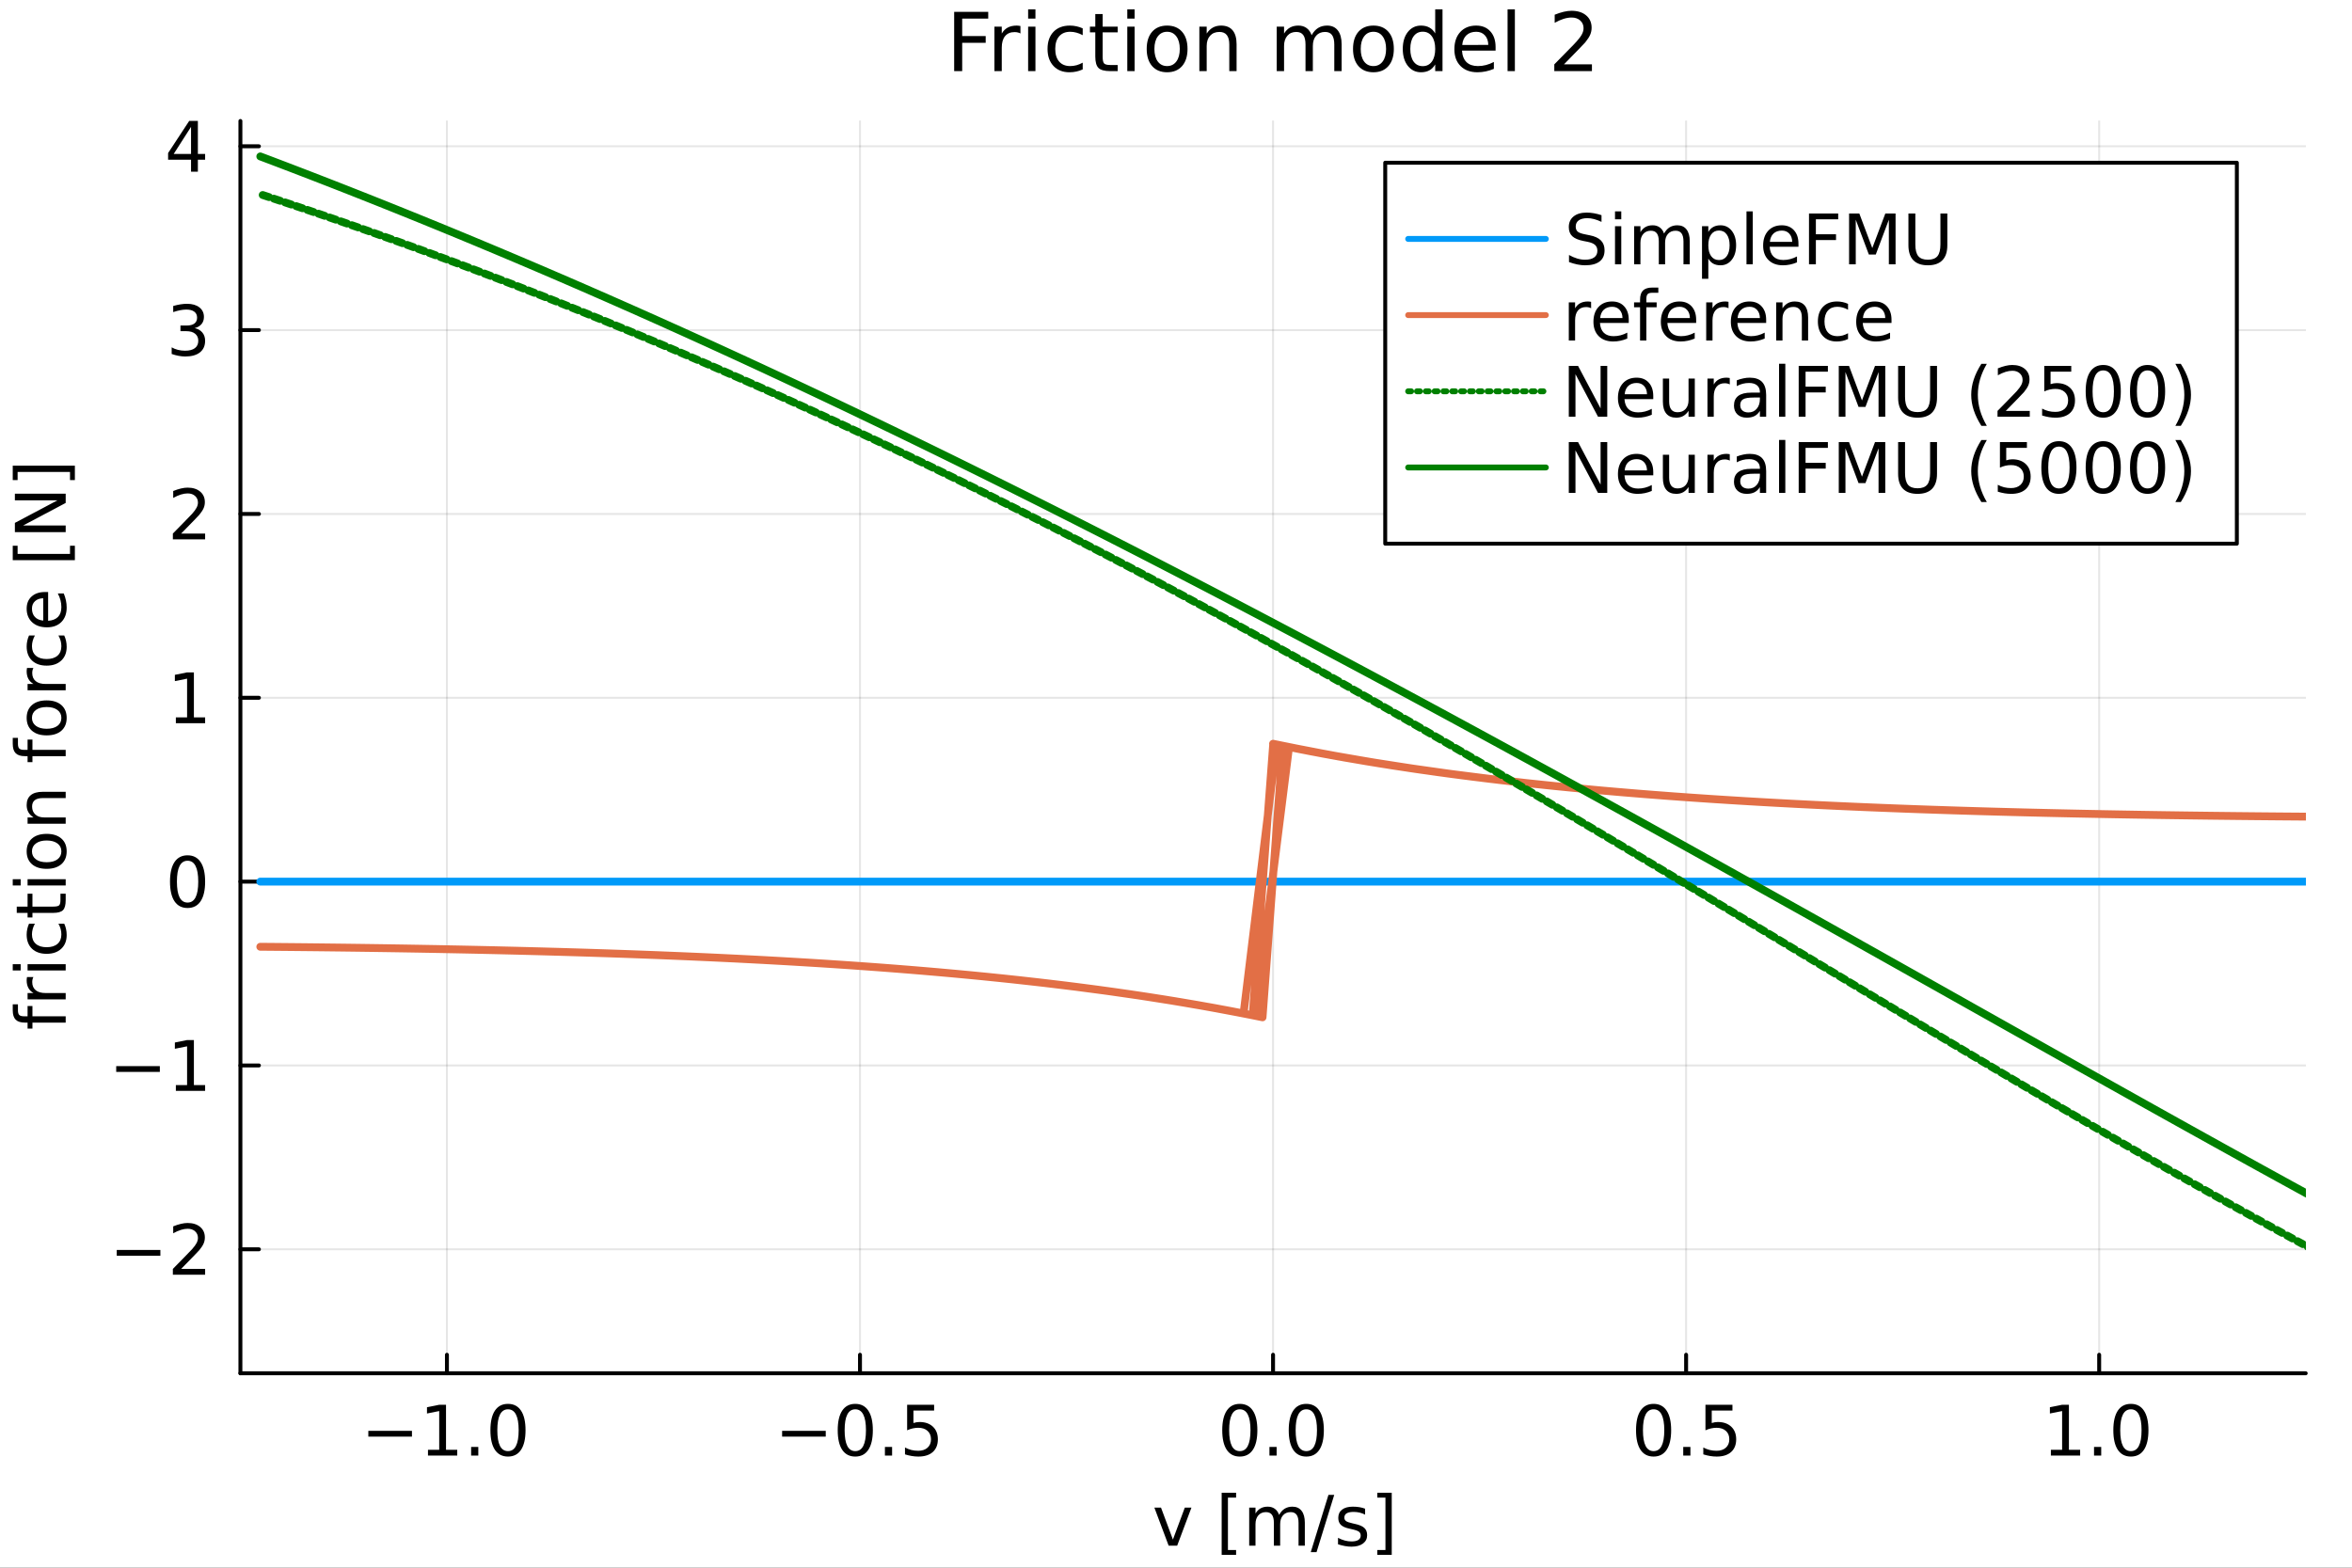 <?xml version="1.0" encoding="utf-8"?>
<svg xmlns="http://www.w3.org/2000/svg" xmlns:xlink="http://www.w3.org/1999/xlink" width="600" height="400" viewBox="0 0 2400 1600">
<rect x="0" y="0" width="2400" height="1600" fill="#333333" stroke="none"/>
<defs>
  <clipPath id="clip710">
    <rect x="0" y="0" width="2400" height="1600"/>
  </clipPath>
</defs>
<path clip-path="url(#clip710)" d="
M0 1600 L2400 1600 L2400 0 L0 0  Z
  " fill="#ffffff" fill-rule="evenodd" fill-opacity="1"/>
<defs>
  <clipPath id="clip711">
    <rect x="480" y="0" width="1681" height="1600"/>
  </clipPath>
</defs>
<path clip-path="url(#clip710)" d="
M245.309 1401.58 L2352.76 1401.58 L2352.76 123.472 L245.309 123.472  Z
  " fill="#ffffff" fill-rule="evenodd" fill-opacity="1"/>
<defs>
  <clipPath id="clip712">
    <rect x="245" y="123" width="2108" height="1279"/>
  </clipPath>
</defs>
<polyline clip-path="url(#clip712)" style="stroke:#000000; stroke-linecap:round; stroke-linejoin:round; stroke-width:2; stroke-opacity:0.1; fill:none" points="
  456.054,1401.58 456.054,123.472 
  "/>
<polyline clip-path="url(#clip712)" style="stroke:#000000; stroke-linecap:round; stroke-linejoin:round; stroke-width:2; stroke-opacity:0.1; fill:none" points="
  877.543,1401.58 877.543,123.472 
  "/>
<polyline clip-path="url(#clip712)" style="stroke:#000000; stroke-linecap:round; stroke-linejoin:round; stroke-width:2; stroke-opacity:0.1; fill:none" points="
  1299.03,1401.58 1299.03,123.472 
  "/>
<polyline clip-path="url(#clip712)" style="stroke:#000000; stroke-linecap:round; stroke-linejoin:round; stroke-width:2; stroke-opacity:0.1; fill:none" points="
  1720.52,1401.58 1720.52,123.472 
  "/>
<polyline clip-path="url(#clip712)" style="stroke:#000000; stroke-linecap:round; stroke-linejoin:round; stroke-width:2; stroke-opacity:0.1; fill:none" points="
  2142.01,1401.58 2142.01,123.472 
  "/>
<polyline clip-path="url(#clip710)" style="stroke:#000000; stroke-linecap:round; stroke-linejoin:round; stroke-width:4; stroke-opacity:1; fill:none" points="
  245.309,1401.58 2352.76,1401.58 
  "/>
<polyline clip-path="url(#clip710)" style="stroke:#000000; stroke-linecap:round; stroke-linejoin:round; stroke-width:4; stroke-opacity:1; fill:none" points="
  456.054,1401.58 456.054,1382.68 
  "/>
<polyline clip-path="url(#clip710)" style="stroke:#000000; stroke-linecap:round; stroke-linejoin:round; stroke-width:4; stroke-opacity:1; fill:none" points="
  877.543,1401.58 877.543,1382.68 
  "/>
<polyline clip-path="url(#clip710)" style="stroke:#000000; stroke-linecap:round; stroke-linejoin:round; stroke-width:4; stroke-opacity:1; fill:none" points="
  1299.03,1401.58 1299.03,1382.68 
  "/>
<polyline clip-path="url(#clip710)" style="stroke:#000000; stroke-linecap:round; stroke-linejoin:round; stroke-width:4; stroke-opacity:1; fill:none" points="
  1720.52,1401.58 1720.52,1382.68 
  "/>
<polyline clip-path="url(#clip710)" style="stroke:#000000; stroke-linecap:round; stroke-linejoin:round; stroke-width:4; stroke-opacity:1; fill:none" points="
  2142.01,1401.58 2142.01,1382.68 
  "/>
<path clip-path="url(#clip710)" d="M375.846 1460.34 L420.359 1460.34 L420.359 1466.24 L375.846 1466.24 L375.846 1460.34 Z" fill="#000000" fill-rule="evenodd" fill-opacity="1" /><path clip-path="url(#clip710)" d="M436.713 1479.68 L448.172 1479.68 L448.172 1440.13 L435.706 1442.63 L435.706 1436.24 L448.102 1433.74 L455.116 1433.74 L455.116 1479.68 L466.574 1479.68 L466.574 1485.58 L436.713 1485.58 L436.713 1479.68 Z" fill="#000000" fill-rule="evenodd" fill-opacity="1" /><path clip-path="url(#clip710)" d="M480.741 1476.76 L488.067 1476.76 L488.067 1485.58 L480.741 1485.58 L480.741 1476.76 Z" fill="#000000" fill-rule="evenodd" fill-opacity="1" /><path clip-path="url(#clip710)" d="M518.345 1438.36 Q512.928 1438.36 510.185 1443.71 Q507.477 1449.02 507.477 1459.71 Q507.477 1470.37 510.185 1475.72 Q512.928 1481.03 518.345 1481.03 Q523.796 1481.03 526.505 1475.72 Q529.248 1470.37 529.248 1459.71 Q529.248 1449.02 526.505 1443.71 Q523.796 1438.36 518.345 1438.36 M518.345 1432.8 Q527.06 1432.8 531.643 1439.71 Q536.261 1446.59 536.261 1459.71 Q536.261 1472.8 531.643 1479.71 Q527.06 1486.59 518.345 1486.59 Q509.63 1486.59 505.012 1479.71 Q500.428 1472.8 500.428 1459.71 Q500.428 1446.59 505.012 1439.71 Q509.63 1432.8 518.345 1432.8 Z" fill="#000000" fill-rule="evenodd" fill-opacity="1" /><path clip-path="url(#clip710)" d="M798.082 1460.34 L842.595 1460.34 L842.595 1466.24 L798.082 1466.24 L798.082 1460.34 Z" fill="#000000" fill-rule="evenodd" fill-opacity="1" /><path clip-path="url(#clip710)" d="M872.734 1438.36 Q867.317 1438.36 864.574 1443.71 Q861.866 1449.02 861.866 1459.71 Q861.866 1470.37 864.574 1475.72 Q867.317 1481.03 872.734 1481.03 Q878.185 1481.03 880.894 1475.72 Q883.637 1470.37 883.637 1459.71 Q883.637 1449.02 880.894 1443.71 Q878.185 1438.36 872.734 1438.36 M872.734 1432.8 Q881.449 1432.8 886.032 1439.71 Q890.651 1446.59 890.651 1459.71 Q890.651 1472.8 886.032 1479.71 Q881.449 1486.59 872.734 1486.59 Q864.019 1486.59 859.401 1479.71 Q854.817 1472.8 854.817 1459.71 Q854.817 1446.59 859.401 1439.71 Q864.019 1432.8 872.734 1432.8 Z" fill="#000000" fill-rule="evenodd" fill-opacity="1" /><path clip-path="url(#clip710)" d="M902.977 1476.76 L910.303 1476.76 L910.303 1485.58 L902.977 1485.58 L902.977 1476.76 Z" fill="#000000" fill-rule="evenodd" fill-opacity="1" /><path clip-path="url(#clip710)" d="M925.65 1433.74 L953.185 1433.74 L953.185 1439.64 L932.074 1439.64 L932.074 1452.35 Q933.602 1451.83 935.129 1451.59 Q936.657 1451.31 938.185 1451.31 Q946.866 1451.31 951.935 1456.07 Q957.004 1460.82 957.004 1468.95 Q957.004 1477.32 951.796 1481.97 Q946.588 1486.59 937.109 1486.59 Q933.845 1486.59 930.442 1486.03 Q927.074 1485.48 923.463 1484.36 L923.463 1477.32 Q926.588 1479.02 929.921 1479.85 Q933.254 1480.68 936.97 1480.68 Q942.977 1480.68 946.484 1477.52 Q949.99 1474.36 949.99 1468.95 Q949.99 1463.53 946.484 1460.37 Q942.977 1457.21 936.97 1457.21 Q934.157 1457.21 931.345 1457.84 Q928.567 1458.46 925.65 1459.78 L925.65 1433.74 Z" fill="#000000" fill-rule="evenodd" fill-opacity="1" /><path clip-path="url(#clip710)" d="M1265.11 1438.36 Q1259.69 1438.36 1256.95 1443.71 Q1254.24 1449.02 1254.24 1459.71 Q1254.24 1470.37 1256.95 1475.72 Q1259.69 1481.03 1265.11 1481.03 Q1270.56 1481.03 1273.27 1475.72 Q1276.01 1470.37 1276.01 1459.71 Q1276.01 1449.02 1273.27 1443.71 Q1270.56 1438.36 1265.11 1438.36 M1265.11 1432.8 Q1273.82 1432.8 1278.41 1439.71 Q1283.03 1446.59 1283.03 1459.71 Q1283.03 1472.8 1278.41 1479.71 Q1273.82 1486.59 1265.11 1486.59 Q1256.39 1486.59 1251.78 1479.71 Q1247.19 1472.8 1247.19 1459.71 Q1247.19 1446.59 1251.78 1439.71 Q1256.39 1432.8 1265.11 1432.8 Z" fill="#000000" fill-rule="evenodd" fill-opacity="1" /><path clip-path="url(#clip710)" d="M1295.35 1476.76 L1302.68 1476.76 L1302.68 1485.58 L1295.35 1485.58 L1295.35 1476.76 Z" fill="#000000" fill-rule="evenodd" fill-opacity="1" /><path clip-path="url(#clip710)" d="M1332.96 1438.36 Q1327.54 1438.36 1324.8 1443.71 Q1322.09 1449.02 1322.09 1459.71 Q1322.09 1470.37 1324.8 1475.72 Q1327.54 1481.03 1332.96 1481.03 Q1338.41 1481.03 1341.12 1475.72 Q1343.86 1470.37 1343.86 1459.71 Q1343.86 1449.02 1341.12 1443.71 Q1338.41 1438.36 1332.96 1438.36 M1332.96 1432.8 Q1341.67 1432.8 1346.25 1439.71 Q1350.87 1446.59 1350.87 1459.71 Q1350.87 1472.8 1346.25 1479.71 Q1341.67 1486.59 1332.96 1486.59 Q1324.24 1486.59 1319.62 1479.71 Q1315.04 1472.8 1315.04 1459.71 Q1315.04 1446.59 1319.62 1439.71 Q1324.24 1432.8 1332.96 1432.8 Z" fill="#000000" fill-rule="evenodd" fill-opacity="1" /><path clip-path="url(#clip710)" d="M1687.34 1438.36 Q1681.93 1438.36 1679.19 1443.71 Q1676.48 1449.02 1676.48 1459.71 Q1676.48 1470.37 1679.19 1475.72 Q1681.93 1481.03 1687.34 1481.03 Q1692.8 1481.03 1695.5 1475.72 Q1698.25 1470.37 1698.25 1459.71 Q1698.25 1449.02 1695.5 1443.71 Q1692.8 1438.36 1687.34 1438.36 M1687.34 1432.8 Q1696.06 1432.8 1700.64 1439.71 Q1705.26 1446.59 1705.26 1459.71 Q1705.26 1472.8 1700.64 1479.71 Q1696.06 1486.59 1687.34 1486.59 Q1678.63 1486.59 1674.01 1479.71 Q1669.43 1472.8 1669.43 1459.71 Q1669.43 1446.59 1674.01 1439.71 Q1678.63 1432.8 1687.34 1432.8 Z" fill="#000000" fill-rule="evenodd" fill-opacity="1" /><path clip-path="url(#clip710)" d="M1717.59 1476.76 L1724.91 1476.76 L1724.91 1485.58 L1717.59 1485.58 L1717.59 1476.76 Z" fill="#000000" fill-rule="evenodd" fill-opacity="1" /><path clip-path="url(#clip710)" d="M1740.26 1433.74 L1767.8 1433.74 L1767.8 1439.64 L1746.68 1439.64 L1746.68 1452.35 Q1748.21 1451.83 1749.74 1451.59 Q1751.27 1451.31 1752.8 1451.31 Q1761.48 1451.31 1766.55 1456.07 Q1771.62 1460.82 1771.62 1468.95 Q1771.62 1477.32 1766.41 1481.97 Q1761.2 1486.59 1751.72 1486.59 Q1748.46 1486.59 1745.05 1486.03 Q1741.68 1485.48 1738.07 1484.36 L1738.07 1477.32 Q1741.2 1479.02 1744.53 1479.85 Q1747.87 1480.68 1751.58 1480.68 Q1757.59 1480.68 1761.09 1477.52 Q1764.6 1474.36 1764.6 1468.95 Q1764.6 1463.53 1761.09 1460.37 Q1757.59 1457.21 1751.58 1457.21 Q1748.77 1457.21 1745.96 1457.84 Q1743.18 1458.46 1740.26 1459.78 L1740.26 1433.74 Z" fill="#000000" fill-rule="evenodd" fill-opacity="1" /><path clip-path="url(#clip710)" d="M2092.74 1479.68 L2104.2 1479.68 L2104.2 1440.13 L2091.73 1442.63 L2091.73 1436.24 L2104.13 1433.74 L2111.14 1433.74 L2111.14 1479.68 L2122.6 1479.68 L2122.6 1485.58 L2092.74 1485.58 L2092.74 1479.68 Z" fill="#000000" fill-rule="evenodd" fill-opacity="1" /><path clip-path="url(#clip710)" d="M2136.77 1476.76 L2144.09 1476.76 L2144.09 1485.58 L2136.77 1485.58 L2136.77 1476.76 Z" fill="#000000" fill-rule="evenodd" fill-opacity="1" /><path clip-path="url(#clip710)" d="M2174.37 1438.36 Q2168.96 1438.36 2166.21 1443.71 Q2163.5 1449.02 2163.5 1459.71 Q2163.5 1470.37 2166.21 1475.72 Q2168.96 1481.03 2174.37 1481.03 Q2179.82 1481.03 2182.53 1475.72 Q2185.27 1470.37 2185.27 1459.71 Q2185.27 1449.02 2182.53 1443.71 Q2179.82 1438.36 2174.37 1438.36 M2174.37 1432.8 Q2183.09 1432.8 2187.67 1439.71 Q2192.29 1446.59 2192.29 1459.71 Q2192.29 1472.8 2187.67 1479.71 Q2183.09 1486.59 2174.37 1486.59 Q2165.66 1486.59 2161.04 1479.71 Q2156.46 1472.8 2156.46 1459.71 Q2156.46 1446.59 2161.04 1439.71 Q2165.66 1432.8 2174.37 1432.8 Z" fill="#000000" fill-rule="evenodd" fill-opacity="1" /><path clip-path="url(#clip710)" d="M1177.92 1538.66 L1184.69 1538.66 L1196.85 1571.3 L1209 1538.66 L1215.77 1538.66 L1201.19 1577.55 L1192.51 1577.55 L1177.92 1538.66 Z" fill="#000000" fill-rule="evenodd" fill-opacity="1" /><path clip-path="url(#clip710)" d="M1246.6 1523.52 L1261.32 1523.52 L1261.32 1528.49 L1252.99 1528.49 L1252.99 1581.96 L1261.32 1581.96 L1261.32 1586.92 L1246.6 1586.92 L1246.6 1523.52 Z" fill="#000000" fill-rule="evenodd" fill-opacity="1" /><path clip-path="url(#clip710)" d="M1305.21 1546.12 Q1307.61 1541.82 1310.94 1539.77 Q1314.28 1537.72 1318.79 1537.72 Q1324.87 1537.72 1328.16 1541.99 Q1331.46 1546.23 1331.46 1554.08 L1331.46 1577.55 L1325.04 1577.55 L1325.04 1554.28 Q1325.04 1548.69 1323.06 1545.99 Q1321.08 1543.28 1317.02 1543.28 Q1312.05 1543.28 1309.17 1546.58 Q1306.29 1549.87 1306.29 1555.57 L1306.29 1577.55 L1299.87 1577.55 L1299.87 1554.28 Q1299.87 1548.66 1297.89 1545.99 Q1295.91 1543.28 1291.78 1543.28 Q1286.88 1543.28 1284 1546.61 Q1281.12 1549.91 1281.12 1555.57 L1281.12 1577.55 L1274.69 1577.55 L1274.69 1538.66 L1281.12 1538.66 L1281.12 1544.7 Q1283.3 1541.12 1286.36 1539.42 Q1289.41 1537.72 1293.62 1537.72 Q1297.85 1537.72 1300.8 1539.87 Q1303.79 1542.03 1305.21 1546.12 Z" fill="#000000" fill-rule="evenodd" fill-opacity="1" /><path clip-path="url(#clip710)" d="M1355.56 1525.71 L1361.46 1525.71 L1343.41 1584.15 L1337.5 1584.15 L1355.56 1525.71 Z" fill="#000000" fill-rule="evenodd" fill-opacity="1" /><path clip-path="url(#clip710)" d="M1392.96 1539.8 L1392.96 1545.85 Q1390.25 1544.46 1387.33 1543.76 Q1384.41 1543.07 1381.29 1543.07 Q1376.53 1543.07 1374.14 1544.53 Q1371.78 1545.99 1371.78 1548.9 Q1371.78 1551.12 1373.48 1552.41 Q1375.18 1553.66 1380.32 1554.8 L1382.5 1555.29 Q1389.31 1556.75 1392.16 1559.42 Q1395.04 1562.06 1395.04 1566.82 Q1395.04 1572.24 1390.73 1575.4 Q1386.46 1578.55 1378.96 1578.55 Q1375.84 1578.55 1372.43 1577.93 Q1369.07 1577.34 1365.32 1576.12 L1365.32 1569.53 Q1368.86 1571.37 1372.3 1572.3 Q1375.73 1573.21 1379.1 1573.21 Q1383.62 1573.21 1386.05 1571.68 Q1388.48 1570.12 1388.48 1567.3 Q1388.48 1564.7 1386.71 1563.31 Q1384.97 1561.92 1379.03 1560.64 L1376.81 1560.12 Q1370.87 1558.87 1368.23 1556.3 Q1365.59 1553.69 1365.59 1549.18 Q1365.59 1543.69 1369.48 1540.71 Q1373.37 1537.72 1380.52 1537.72 Q1384.07 1537.72 1387.19 1538.24 Q1390.32 1538.76 1392.96 1539.8 Z" fill="#000000" fill-rule="evenodd" fill-opacity="1" /><path clip-path="url(#clip710)" d="M1420.14 1523.52 L1420.14 1586.92 L1405.42 1586.92 L1405.42 1581.96 L1413.72 1581.96 L1413.72 1528.49 L1405.42 1528.49 L1405.42 1523.52 L1420.14 1523.52 Z" fill="#000000" fill-rule="evenodd" fill-opacity="1" /><polyline clip-path="url(#clip712)" style="stroke:#000000; stroke-linecap:round; stroke-linejoin:round; stroke-width:2; stroke-opacity:0.1; fill:none" points="
  245.309,1275.05 2352.76,1275.05 
  "/>
<polyline clip-path="url(#clip712)" style="stroke:#000000; stroke-linecap:round; stroke-linejoin:round; stroke-width:2; stroke-opacity:0.1; fill:none" points="
  245.309,1087.42 2352.76,1087.42 
  "/>
<polyline clip-path="url(#clip712)" style="stroke:#000000; stroke-linecap:round; stroke-linejoin:round; stroke-width:2; stroke-opacity:0.1; fill:none" points="
  245.309,899.793 2352.76,899.793 
  "/>
<polyline clip-path="url(#clip712)" style="stroke:#000000; stroke-linecap:round; stroke-linejoin:round; stroke-width:2; stroke-opacity:0.1; fill:none" points="
  245.309,712.166 2352.76,712.166 
  "/>
<polyline clip-path="url(#clip712)" style="stroke:#000000; stroke-linecap:round; stroke-linejoin:round; stroke-width:2; stroke-opacity:0.1; fill:none" points="
  245.309,524.539 2352.76,524.539 
  "/>
<polyline clip-path="url(#clip712)" style="stroke:#000000; stroke-linecap:round; stroke-linejoin:round; stroke-width:2; stroke-opacity:0.1; fill:none" points="
  245.309,336.913 2352.76,336.913 
  "/>
<polyline clip-path="url(#clip712)" style="stroke:#000000; stroke-linecap:round; stroke-linejoin:round; stroke-width:2; stroke-opacity:0.1; fill:none" points="
  245.309,149.286 2352.76,149.286 
  "/>
<polyline clip-path="url(#clip710)" style="stroke:#000000; stroke-linecap:round; stroke-linejoin:round; stroke-width:4; stroke-opacity:1; fill:none" points="
  245.309,1401.58 245.309,123.472 
  "/>
<polyline clip-path="url(#clip710)" style="stroke:#000000; stroke-linecap:round; stroke-linejoin:round; stroke-width:4; stroke-opacity:1; fill:none" points="
  245.309,1275.05 264.206,1275.05 
  "/>
<polyline clip-path="url(#clip710)" style="stroke:#000000; stroke-linecap:round; stroke-linejoin:round; stroke-width:4; stroke-opacity:1; fill:none" points="
  245.309,1087.42 264.206,1087.42 
  "/>
<polyline clip-path="url(#clip710)" style="stroke:#000000; stroke-linecap:round; stroke-linejoin:round; stroke-width:4; stroke-opacity:1; fill:none" points="
  245.309,899.793 264.206,899.793 
  "/>
<polyline clip-path="url(#clip710)" style="stroke:#000000; stroke-linecap:round; stroke-linejoin:round; stroke-width:4; stroke-opacity:1; fill:none" points="
  245.309,712.166 264.206,712.166 
  "/>
<polyline clip-path="url(#clip710)" style="stroke:#000000; stroke-linecap:round; stroke-linejoin:round; stroke-width:4; stroke-opacity:1; fill:none" points="
  245.309,524.539 264.206,524.539 
  "/>
<polyline clip-path="url(#clip710)" style="stroke:#000000; stroke-linecap:round; stroke-linejoin:round; stroke-width:4; stroke-opacity:1; fill:none" points="
  245.309,336.913 264.206,336.913 
  "/>
<polyline clip-path="url(#clip710)" style="stroke:#000000; stroke-linecap:round; stroke-linejoin:round; stroke-width:4; stroke-opacity:1; fill:none" points="
  245.309,149.286 264.206,149.286 
  "/>
<path clip-path="url(#clip710)" d="M119.136 1275.72 L163.649 1275.72 L163.649 1281.63 L119.136 1281.63 L119.136 1275.72 Z" fill="#000000" fill-rule="evenodd" fill-opacity="1" /><path clip-path="url(#clip710)" d="M184.83 1295.06 L209.309 1295.06 L209.309 1300.97 L176.392 1300.97 L176.392 1295.06 Q180.385 1290.93 187.26 1283.99 Q194.17 1277.01 195.941 1274.99 Q199.309 1271.21 200.628 1268.61 Q201.982 1265.97 201.982 1263.43 Q201.982 1259.3 199.066 1256.7 Q196.184 1254.09 191.531 1254.09 Q188.233 1254.09 184.552 1255.24 Q180.906 1256.38 176.74 1258.71 L176.74 1251.63 Q180.976 1249.92 184.656 1249.06 Q188.337 1248.19 191.392 1248.19 Q199.448 1248.19 204.239 1252.22 Q209.031 1256.24 209.031 1262.98 Q209.031 1266.17 207.816 1269.06 Q206.635 1271.9 203.476 1275.79 Q202.607 1276.8 197.955 1281.63 Q193.302 1286.42 184.83 1295.06 Z" fill="#000000" fill-rule="evenodd" fill-opacity="1" /><path clip-path="url(#clip710)" d="M118.58 1088.1 L163.094 1088.1 L163.094 1094 L118.58 1094 L118.58 1088.1 Z" fill="#000000" fill-rule="evenodd" fill-opacity="1" /><path clip-path="url(#clip710)" d="M179.448 1107.44 L190.906 1107.44 L190.906 1067.89 L178.441 1070.39 L178.441 1064 L190.837 1061.5 L197.851 1061.5 L197.851 1107.44 L209.309 1107.44 L209.309 1113.34 L179.448 1113.34 L179.448 1107.44 Z" fill="#000000" fill-rule="evenodd" fill-opacity="1" /><path clip-path="url(#clip710)" d="M191.392 878.491 Q185.976 878.491 183.233 883.838 Q180.524 889.15 180.524 899.845 Q180.524 910.504 183.233 915.852 Q185.976 921.164 191.392 921.164 Q196.844 921.164 199.552 915.852 Q202.295 910.504 202.295 899.845 Q202.295 889.15 199.552 883.838 Q196.844 878.491 191.392 878.491 M191.392 872.935 Q200.107 872.935 204.691 879.845 Q209.309 886.72 209.309 899.845 Q209.309 912.935 204.691 919.845 Q200.107 926.72 191.392 926.72 Q182.677 926.72 178.059 919.845 Q173.476 912.935 173.476 899.845 Q173.476 886.72 178.059 879.845 Q182.677 872.935 191.392 872.935 Z" fill="#000000" fill-rule="evenodd" fill-opacity="1" /><path clip-path="url(#clip710)" d="M179.448 732.183 L190.906 732.183 L190.906 692.635 L178.441 695.135 L178.441 688.746 L190.837 686.246 L197.851 686.246 L197.851 732.183 L209.309 732.183 L209.309 738.086 L179.448 738.086 L179.448 732.183 Z" fill="#000000" fill-rule="evenodd" fill-opacity="1" /><path clip-path="url(#clip710)" d="M184.83 544.557 L209.309 544.557 L209.309 550.459 L176.392 550.459 L176.392 544.557 Q180.385 540.425 187.26 533.48 Q194.17 526.501 195.941 524.487 Q199.309 520.703 200.628 518.098 Q201.982 515.46 201.982 512.925 Q201.982 508.793 199.066 506.189 Q196.184 503.585 191.531 503.585 Q188.233 503.585 184.552 504.73 Q180.906 505.876 176.74 508.203 L176.74 501.119 Q180.976 499.418 184.656 498.55 Q188.337 497.682 191.392 497.682 Q199.448 497.682 204.239 501.71 Q209.031 505.737 209.031 512.474 Q209.031 515.668 207.816 518.55 Q206.635 521.397 203.476 525.286 Q202.607 526.293 197.955 531.119 Q193.302 535.911 184.83 544.557 Z" fill="#000000" fill-rule="evenodd" fill-opacity="1" /><path clip-path="url(#clip710)" d="M198.614 334.882 Q203.649 335.958 206.462 339.361 Q209.309 342.763 209.309 347.763 Q209.309 355.437 204.031 359.638 Q198.753 363.84 189.031 363.84 Q185.767 363.84 182.295 363.18 Q178.858 362.555 175.177 361.27 L175.177 354.499 Q178.094 356.201 181.566 357.069 Q185.038 357.937 188.823 357.937 Q195.42 357.937 198.858 355.333 Q202.33 352.729 202.33 347.763 Q202.33 343.18 199.101 340.611 Q195.906 338.007 190.177 338.007 L184.135 338.007 L184.135 332.243 L190.455 332.243 Q195.628 332.243 198.371 330.194 Q201.114 328.111 201.114 324.222 Q201.114 320.229 198.267 318.111 Q195.455 315.958 190.177 315.958 Q187.295 315.958 183.996 316.583 Q180.698 317.208 176.74 318.527 L176.74 312.277 Q180.733 311.166 184.205 310.611 Q187.712 310.055 190.802 310.055 Q198.788 310.055 203.441 313.701 Q208.094 317.312 208.094 323.493 Q208.094 327.798 205.628 330.784 Q203.163 333.736 198.614 334.882 Z" fill="#000000" fill-rule="evenodd" fill-opacity="1" /><path clip-path="url(#clip710)" d="M194.934 129.477 L177.226 157.151 L194.934 157.151 L194.934 129.477 M193.094 123.366 L201.913 123.366 L201.913 157.151 L209.309 157.151 L209.309 162.984 L201.913 162.984 L201.913 175.206 L194.934 175.206 L194.934 162.984 L171.531 162.984 L171.531 156.213 L193.094 123.366 Z" fill="#000000" fill-rule="evenodd" fill-opacity="1" /><path clip-path="url(#clip710)" d="M13.001 1025.04 L18.313 1025.04 L18.313 1031.15 Q18.313 1034.59 19.702 1035.94 Q21.091 1037.26 24.702 1037.26 L28.14 1037.26 L28.14 1026.74 L33.105 1026.74 L33.105 1037.26 L67.028 1037.26 L67.028 1043.69 L33.105 1043.69 L33.105 1049.8 L28.14 1049.8 L28.14 1043.69 L25.431 1043.69 Q18.938 1043.69 15.987 1040.67 Q13.001 1037.65 13.001 1031.08 L13.001 1025.04 Z" fill="#000000" fill-rule="evenodd" fill-opacity="1" /><path clip-path="url(#clip710)" d="M34.112 997.16 Q33.487 998.237 33.209 999.521 Q32.896 1000.77 32.896 1002.3 Q32.896 1007.72 36.438 1010.63 Q39.945 1013.51 46.542 1013.51 L67.028 1013.51 L67.028 1019.94 L28.14 1019.94 L28.14 1013.51 L34.181 1013.51 Q30.64 1011.5 28.938 1008.27 Q27.202 1005.04 27.202 1000.42 Q27.202 999.764 27.306 998.966 Q27.376 998.167 27.549 997.195 L34.112 997.16 Z" fill="#000000" fill-rule="evenodd" fill-opacity="1" /><path clip-path="url(#clip710)" d="M28.14 990.459 L28.14 984.07 L67.028 984.07 L67.028 990.459 L28.14 990.459 M13.001 990.459 L13.001 984.07 L21.091 984.07 L21.091 990.459 L13.001 990.459 Z" fill="#000000" fill-rule="evenodd" fill-opacity="1" /><path clip-path="url(#clip710)" d="M29.633 942.716 L35.605 942.716 Q34.112 945.424 33.383 948.167 Q32.619 950.876 32.619 953.653 Q32.619 959.869 36.577 963.306 Q40.501 966.744 47.618 966.744 Q54.737 966.744 58.695 963.306 Q62.618 959.869 62.618 953.653 Q62.618 950.876 61.889 948.167 Q61.125 945.424 59.632 942.716 L65.535 942.716 Q66.785 945.39 67.41 948.272 Q68.035 951.119 68.035 954.348 Q68.035 963.133 62.514 968.306 Q56.993 973.48 47.618 973.48 Q38.105 973.48 32.653 968.271 Q27.202 963.028 27.202 953.931 Q27.202 950.98 27.827 948.167 Q28.417 945.355 29.633 942.716 Z" fill="#000000" fill-rule="evenodd" fill-opacity="1" /><path clip-path="url(#clip710)" d="M17.098 925.286 L28.14 925.286 L28.14 912.126 L33.105 912.126 L33.105 925.286 L54.216 925.286 Q58.973 925.286 60.327 924.001 Q61.681 922.681 61.681 918.688 L61.681 912.126 L67.028 912.126 L67.028 918.688 Q67.028 926.084 64.285 928.897 Q61.507 931.709 54.216 931.709 L33.105 931.709 L33.105 936.397 L28.14 936.397 L28.14 931.709 L17.098 931.709 L17.098 925.286 Z" fill="#000000" fill-rule="evenodd" fill-opacity="1" /><path clip-path="url(#clip710)" d="M28.14 903.723 L28.14 897.334 L67.028 897.334 L67.028 903.723 L28.14 903.723 M13.001 903.723 L13.001 897.334 L21.091 897.334 L21.091 903.723 L13.001 903.723 Z" fill="#000000" fill-rule="evenodd" fill-opacity="1" /><path clip-path="url(#clip710)" d="M32.619 868.897 Q32.619 874.036 36.646 877.022 Q40.639 880.008 47.618 880.008 Q54.598 880.008 58.625 877.057 Q62.618 874.071 62.618 868.897 Q62.618 863.793 58.591 860.807 Q54.563 857.821 47.618 857.821 Q40.709 857.821 36.681 860.807 Q32.619 863.793 32.619 868.897 M27.202 868.897 Q27.202 860.564 32.619 855.807 Q38.035 851.05 47.618 851.05 Q57.167 851.05 62.618 855.807 Q68.035 860.564 68.035 868.897 Q68.035 877.265 62.618 882.022 Q57.167 886.744 47.618 886.744 Q38.035 886.744 32.619 882.022 Q27.202 877.265 27.202 868.897 Z" fill="#000000" fill-rule="evenodd" fill-opacity="1" /><path clip-path="url(#clip710)" d="M43.556 808.133 L67.028 808.133 L67.028 814.522 L43.764 814.522 Q38.244 814.522 35.501 816.675 Q32.758 818.828 32.758 823.133 Q32.758 828.307 36.056 831.293 Q39.355 834.279 45.049 834.279 L67.028 834.279 L67.028 840.703 L28.14 840.703 L28.14 834.279 L34.181 834.279 Q30.674 831.987 28.938 828.897 Q27.202 825.772 27.202 821.71 Q27.202 815.008 31.369 811.571 Q35.501 808.133 43.556 808.133 Z" fill="#000000" fill-rule="evenodd" fill-opacity="1" /><path clip-path="url(#clip710)" d="M13.001 753.099 L18.313 753.099 L18.313 759.21 Q18.313 762.648 19.702 764.002 Q21.091 765.321 24.702 765.321 L28.14 765.321 L28.14 754.8 L33.105 754.8 L33.105 765.321 L67.028 765.321 L67.028 771.745 L33.105 771.745 L33.105 777.856 L28.14 777.856 L28.14 771.745 L25.431 771.745 Q18.938 771.745 15.987 768.724 Q13.001 765.703 13.001 759.141 L13.001 753.099 Z" fill="#000000" fill-rule="evenodd" fill-opacity="1" /><path clip-path="url(#clip710)" d="M32.619 732.682 Q32.619 737.821 36.646 740.807 Q40.639 743.793 47.618 743.793 Q54.598 743.793 58.625 740.842 Q62.618 737.856 62.618 732.682 Q62.618 727.578 58.591 724.592 Q54.563 721.606 47.618 721.606 Q40.709 721.606 36.681 724.592 Q32.619 727.578 32.619 732.682 M27.202 732.682 Q27.202 724.349 32.619 719.592 Q38.035 714.835 47.618 714.835 Q57.167 714.835 62.618 719.592 Q68.035 724.349 68.035 732.682 Q68.035 741.05 62.618 745.807 Q57.167 750.53 47.618 750.53 Q38.035 750.53 32.619 745.807 Q27.202 741.05 27.202 732.682 Z" fill="#000000" fill-rule="evenodd" fill-opacity="1" /><path clip-path="url(#clip710)" d="M34.112 681.71 Q33.487 682.787 33.209 684.072 Q32.896 685.322 32.896 686.849 Q32.896 692.266 36.438 695.183 Q39.945 698.065 46.542 698.065 L67.028 698.065 L67.028 704.488 L28.14 704.488 L28.14 698.065 L34.181 698.065 Q30.64 696.051 28.938 692.821 Q27.202 689.592 27.202 684.974 Q27.202 684.315 27.306 683.516 Q27.376 682.717 27.549 681.745 L34.112 681.71 Z" fill="#000000" fill-rule="evenodd" fill-opacity="1" /><path clip-path="url(#clip710)" d="M29.633 648.586 L35.605 648.586 Q34.112 651.294 33.383 654.037 Q32.619 656.745 32.619 659.523 Q32.619 665.738 36.577 669.176 Q40.501 672.613 47.618 672.613 Q54.737 672.613 58.695 669.176 Q62.618 665.738 62.618 659.523 Q62.618 656.745 61.889 654.037 Q61.125 651.294 59.632 648.586 L65.535 648.586 Q66.785 651.259 67.41 654.141 Q68.035 656.988 68.035 660.218 Q68.035 669.002 62.514 674.176 Q56.993 679.349 47.618 679.349 Q38.105 679.349 32.653 674.141 Q27.202 668.898 27.202 659.801 Q27.202 656.849 27.827 654.037 Q28.417 651.224 29.633 648.586 Z" fill="#000000" fill-rule="evenodd" fill-opacity="1" /><path clip-path="url(#clip710)" d="M45.987 604.211 L49.112 604.211 L49.112 633.586 Q55.709 633.169 59.181 629.627 Q62.618 626.051 62.618 619.697 Q62.618 616.016 61.716 612.579 Q60.813 609.107 59.007 605.704 L65.049 605.704 Q66.507 609.141 67.271 612.752 Q68.035 616.364 68.035 620.079 Q68.035 629.384 62.618 634.836 Q57.202 640.252 47.966 640.252 Q38.417 640.252 32.827 635.113 Q27.202 629.94 27.202 621.19 Q27.202 613.343 32.271 608.794 Q37.306 604.211 45.987 604.211 M44.112 610.6 Q38.869 610.669 35.744 613.551 Q32.619 616.398 32.619 621.12 Q32.619 626.468 35.639 629.697 Q38.66 632.891 44.146 633.377 L44.112 610.6 Z" fill="#000000" fill-rule="evenodd" fill-opacity="1" /><path clip-path="url(#clip710)" d="M13.001 571.711 L13.001 556.989 L17.966 556.989 L17.966 565.322 L71.438 565.322 L71.438 556.989 L76.403 556.989 L76.403 571.711 L13.001 571.711 Z" fill="#000000" fill-rule="evenodd" fill-opacity="1" /><path clip-path="url(#clip710)" d="M15.188 543.1 L15.188 533.656 L58.556 510.67 L15.188 510.67 L15.188 503.864 L67.028 503.864 L67.028 513.309 L23.66 536.295 L67.028 536.295 L67.028 543.1 L15.188 543.1 Z" fill="#000000" fill-rule="evenodd" fill-opacity="1" /><path clip-path="url(#clip710)" d="M13.001 475.253 L76.403 475.253 L76.403 489.975 L71.438 489.975 L71.438 481.677 L17.966 481.677 L17.966 489.975 L13.001 489.975 L13.001 475.253 Z" fill="#000000" fill-rule="evenodd" fill-opacity="1" /><path clip-path="url(#clip710)" d="M973.643 12.096 L1008.4 12.096 L1008.4 18.983 L981.826 18.983 L981.826 36.806 L1005.81 36.806 L1005.81 43.693 L981.826 43.693 L981.826 72.576 L973.643 72.576 L973.643 12.096 Z" fill="#000000" fill-rule="evenodd" fill-opacity="1" /><path clip-path="url(#clip710)" d="M1041.29 34.173 Q1040.04 33.444 1038.54 33.12 Q1037.08 32.756 1035.3 32.756 Q1028.98 32.756 1025.58 36.888 Q1022.21 40.979 1022.21 48.676 L1022.21 72.576 L1014.72 72.576 L1014.72 27.206 L1022.21 27.206 L1022.21 34.254 Q1024.56 30.122 1028.33 28.138 Q1032.1 26.112 1037.49 26.112 Q1038.26 26.112 1039.19 26.234 Q1040.12 26.315 1041.25 26.517 L1041.29 34.173 Z" fill="#000000" fill-rule="evenodd" fill-opacity="1" /><path clip-path="url(#clip710)" d="M1049.11 27.206 L1056.57 27.206 L1056.57 72.576 L1049.11 72.576 L1049.11 27.206 M1049.11 9.544 L1056.57 9.544 L1056.57 18.983 L1049.11 18.983 L1049.11 9.544 Z" fill="#000000" fill-rule="evenodd" fill-opacity="1" /><path clip-path="url(#clip710)" d="M1104.81 28.948 L1104.81 35.915 Q1101.65 34.173 1098.45 33.323 Q1095.29 32.431 1092.05 32.431 Q1084.8 32.431 1080.79 37.05 Q1076.78 41.627 1076.78 49.931 Q1076.78 58.236 1080.79 62.854 Q1084.8 67.431 1092.05 67.431 Q1095.29 67.431 1098.45 66.581 Q1101.65 65.689 1104.81 63.948 L1104.81 70.834 Q1101.69 72.292 1098.33 73.022 Q1095.01 73.751 1091.24 73.751 Q1080.99 73.751 1074.96 67.31 Q1068.92 60.869 1068.92 49.931 Q1068.92 38.832 1075 32.472 Q1081.11 26.112 1091.73 26.112 Q1095.17 26.112 1098.45 26.841 Q1101.73 27.53 1104.81 28.948 Z" fill="#000000" fill-rule="evenodd" fill-opacity="1" /><path clip-path="url(#clip710)" d="M1125.15 14.324 L1125.15 27.206 L1140.5 27.206 L1140.5 32.999 L1125.15 32.999 L1125.15 57.628 Q1125.15 63.178 1126.65 64.758 Q1128.19 66.338 1132.84 66.338 L1140.5 66.338 L1140.5 72.576 L1132.84 72.576 Q1124.22 72.576 1120.93 69.376 Q1117.65 66.135 1117.65 57.628 L1117.65 32.999 L1112.18 32.999 L1112.18 27.206 L1117.65 27.206 L1117.65 14.324 L1125.15 14.324 Z" fill="#000000" fill-rule="evenodd" fill-opacity="1" /><path clip-path="url(#clip710)" d="M1150.3 27.206 L1157.76 27.206 L1157.76 72.576 L1150.3 72.576 L1150.3 27.206 M1150.3 9.544 L1157.76 9.544 L1157.76 18.983 L1150.3 18.983 L1150.3 9.544 Z" fill="#000000" fill-rule="evenodd" fill-opacity="1" /><path clip-path="url(#clip710)" d="M1190.93 32.431 Q1184.94 32.431 1181.45 37.131 Q1177.97 41.789 1177.97 49.931 Q1177.97 58.074 1181.41 62.773 Q1184.9 67.431 1190.93 67.431 Q1196.89 67.431 1200.37 62.732 Q1203.86 58.033 1203.86 49.931 Q1203.86 41.87 1200.37 37.171 Q1196.89 32.431 1190.93 32.431 M1190.93 26.112 Q1200.66 26.112 1206.21 32.431 Q1211.76 38.751 1211.76 49.931 Q1211.76 61.071 1206.21 67.431 Q1200.66 73.751 1190.93 73.751 Q1181.17 73.751 1175.62 67.431 Q1170.11 61.071 1170.11 49.931 Q1170.11 38.751 1175.62 32.431 Q1181.17 26.112 1190.93 26.112 Z" fill="#000000" fill-rule="evenodd" fill-opacity="1" /><path clip-path="url(#clip710)" d="M1261.82 45.192 L1261.82 72.576 L1254.37 72.576 L1254.37 45.435 Q1254.37 38.994 1251.86 35.794 Q1249.35 32.594 1244.32 32.594 Q1238.29 32.594 1234.81 36.442 Q1231.32 40.29 1231.32 46.934 L1231.32 72.576 L1223.83 72.576 L1223.83 27.206 L1231.32 27.206 L1231.32 34.254 Q1234 30.163 1237.6 28.138 Q1241.25 26.112 1245.99 26.112 Q1253.8 26.112 1257.81 30.973 Q1261.82 35.794 1261.82 45.192 Z" fill="#000000" fill-rule="evenodd" fill-opacity="1" /><path clip-path="url(#clip710)" d="M1338.39 35.915 Q1341.18 30.892 1345.07 28.502 Q1348.96 26.112 1354.23 26.112 Q1361.32 26.112 1365.16 31.095 Q1369.01 36.037 1369.01 45.192 L1369.01 72.576 L1361.52 72.576 L1361.52 45.435 Q1361.52 38.913 1359.21 35.753 Q1356.9 32.594 1352.16 32.594 Q1346.37 32.594 1343 36.442 Q1339.64 40.29 1339.64 46.934 L1339.64 72.576 L1332.15 72.576 L1332.15 45.435 Q1332.15 38.873 1329.84 35.753 Q1327.53 32.594 1322.71 32.594 Q1317 32.594 1313.64 36.482 Q1310.27 40.331 1310.27 46.934 L1310.27 72.576 L1302.78 72.576 L1302.78 27.206 L1310.27 27.206 L1310.27 34.254 Q1312.83 30.082 1316.39 28.097 Q1319.96 26.112 1324.86 26.112 Q1329.8 26.112 1333.24 28.624 Q1336.73 31.135 1338.39 35.915 Z" fill="#000000" fill-rule="evenodd" fill-opacity="1" /><path clip-path="url(#clip710)" d="M1401.46 32.431 Q1395.46 32.431 1391.98 37.131 Q1388.5 41.789 1388.5 49.931 Q1388.5 58.074 1391.94 62.773 Q1395.42 67.431 1401.46 67.431 Q1407.41 67.431 1410.9 62.732 Q1414.38 58.033 1414.38 49.931 Q1414.38 41.87 1410.9 37.171 Q1407.41 32.431 1401.46 32.431 M1401.46 26.112 Q1411.18 26.112 1416.73 32.431 Q1422.28 38.751 1422.28 49.931 Q1422.28 61.071 1416.73 67.431 Q1411.18 73.751 1401.46 73.751 Q1391.7 73.751 1386.15 67.431 Q1380.64 61.071 1380.64 49.931 Q1380.64 38.751 1386.15 32.431 Q1391.7 26.112 1401.46 26.112 Z" fill="#000000" fill-rule="evenodd" fill-opacity="1" /><path clip-path="url(#clip710)" d="M1464.49 34.092 L1464.49 9.544 L1471.95 9.544 L1471.95 72.576 L1464.49 72.576 L1464.49 65.77 Q1462.14 69.821 1458.54 71.806 Q1454.97 73.751 1449.95 73.751 Q1441.73 73.751 1436.54 67.188 Q1431.4 60.626 1431.4 49.931 Q1431.4 39.237 1436.54 32.675 Q1441.73 26.112 1449.95 26.112 Q1454.97 26.112 1458.54 28.097 Q1462.14 30.041 1464.49 34.092 M1439.09 49.931 Q1439.09 58.155 1442.45 62.854 Q1445.86 67.512 1451.77 67.512 Q1457.69 67.512 1461.09 62.854 Q1464.49 58.155 1464.49 49.931 Q1464.49 41.708 1461.09 37.05 Q1457.69 32.35 1451.77 32.35 Q1445.86 32.35 1442.45 37.05 Q1439.09 41.708 1439.09 49.931 Z" fill="#000000" fill-rule="evenodd" fill-opacity="1" /><path clip-path="url(#clip710)" d="M1526.11 48.028 L1526.11 51.673 L1491.84 51.673 Q1492.32 59.37 1496.45 63.421 Q1500.63 67.431 1508.04 67.431 Q1512.33 67.431 1516.34 66.378 Q1520.39 65.325 1524.36 63.218 L1524.36 70.267 Q1520.35 71.968 1516.14 72.86 Q1511.93 73.751 1507.59 73.751 Q1496.74 73.751 1490.38 67.431 Q1484.06 61.112 1484.06 50.337 Q1484.06 39.197 1490.05 32.675 Q1496.09 26.112 1506.3 26.112 Q1515.45 26.112 1520.76 32.026 Q1526.11 37.9 1526.11 48.028 M1518.65 45.84 Q1518.57 39.723 1515.21 36.077 Q1511.89 32.431 1506.38 32.431 Q1500.14 32.431 1496.37 35.956 Q1492.65 39.48 1492.08 45.88 L1518.65 45.84 Z" fill="#000000" fill-rule="evenodd" fill-opacity="1" /><path clip-path="url(#clip710)" d="M1538.34 9.544 L1545.79 9.544 L1545.79 72.576 L1538.34 72.576 L1538.34 9.544 Z" fill="#000000" fill-rule="evenodd" fill-opacity="1" /><path clip-path="url(#clip710)" d="M1595.86 65.689 L1624.42 65.689 L1624.42 72.576 L1586.02 72.576 L1586.02 65.689 Q1590.68 60.869 1598.7 52.767 Q1606.76 44.625 1608.83 42.275 Q1612.75 37.86 1614.29 34.822 Q1615.87 31.743 1615.87 28.786 Q1615.87 23.965 1612.47 20.927 Q1609.11 17.889 1603.68 17.889 Q1599.83 17.889 1595.54 19.226 Q1591.28 20.562 1586.42 23.276 L1586.42 15.013 Q1591.37 13.028 1595.66 12.015 Q1599.95 11.002 1603.52 11.002 Q1612.92 11.002 1618.51 15.701 Q1624.1 20.4 1624.1 28.259 Q1624.1 31.986 1622.68 35.348 Q1621.3 38.67 1617.62 43.207 Q1616.6 44.382 1611.17 50.013 Q1605.75 55.603 1595.86 65.689 Z" fill="#000000" fill-rule="evenodd" fill-opacity="1" /><polyline clip-path="url(#clip712)" style="stroke:#009af9; stroke-linecap:round; stroke-linejoin:round; stroke-width:8; stroke-opacity:1; fill:none" points="
  1299.03,899.793 1335.02,899.793 1371.26,899.793 1407.71,899.793 1444.3,899.793 1480.98,899.793 1517.72,899.793 1554.42,899.793 1591.06,899.793 1627.57,899.793 
  1663.92,899.793 1700.04,899.793 1735.89,899.793 1771.42,899.793 1806.58,899.793 1841.33,899.793 1875.61,899.793 1909.39,899.793 1942.62,899.793 1975.27,899.793 
  2007.29,899.793 2038.64,899.793 2069.3,899.793 2099.22,899.793 2128.36,899.793 2156.71,899.793 2184.24,899.793 2210.91,899.793 2236.69,899.793 2261.54,899.793 
  2285.44,899.793 2308.34,899.793 2330.29,899.793 2351.22,899.793 2371.1,899.793 2389.91,899.793 2407.62,899.793 2424.21,899.793 2439.69,899.793 2454.04,899.793 
  2467.24,899.793 2479.27,899.793 2490.11,899.793 2499.76,899.793 2508.2,899.793 2515.44,899.793 2521.46,899.793 2526.25,899.793 2529.82,899.793 2532.15,899.793 
  2533.24,899.793 2533.1,899.793 2531.72,899.793 2529.11,899.793 2525.26,899.793 2520.19,899.793 2513.89,899.793 2506.38,899.793 2497.66,899.793 2487.74,899.793 
  2476.62,899.793 2464.33,899.793 2450.87,899.793 2436.26,899.793 2420.51,899.793 2403.62,899.793 2385.63,899.793 2366.55,899.793 2346.39,899.793 2325.18,899.793 
  2302.94,899.793 2279.68,899.793 2255.42,899.793 2230.19,899.793 2204.02,899.793 2176.92,899.793 2148.93,899.793 2120.07,899.793 2090.34,899.793 2059.8,899.793 
  2028.45,899.793 1996.34,899.793 1963.48,899.793 1929.92,899.793 1895.65,899.793 1860.71,899.793 1825.13,899.793 1788.94,899.793 1752.17,899.793 1714.84,899.793 
  1676.98,899.793 1638.58,899.793 1599.67,899.793 1560.29,899.793 1520.46,899.793 1480.21,899.793 1439.54,899.793 1398.5,899.793 1357.09,899.793 1315.35,899.793 
  1280.89,899.793 1251.04,899.793 1221,899.793 1190.81,899.793 1160.52,899.793 1130.16,899.793 1099.79,899.793 1069.43,899.793 1039.14,899.793 1008.95,899.793 
  978.914,899.793 949.068,899.793 919.455,899.793 890.112,899.793 861.067,899.793 832.368,899.793 804.056,899.793 776.172,899.793 748.743,899.793 721.777,899.793 
  695.334,899.793 669.449,899.793 644.159,899.793 619.491,899.793 595.433,899.793 572.045,899.793 549.36,899.793 527.407,899.793 506.212,899.793 485.757,899.793 
  466.095,899.793 447.254,899.793 429.26,899.793 412.137,899.793 395.854,899.793 380.463,899.793 365.985,899.793 352.442,899.793 339.854,899.793 328.188,899.793 
  317.484,899.793 307.76,899.793 299.032,899.793 291.317,899.793 284.582,899.793 278.851,899.793 274.141,899.793 270.463,899.793 267.828,899.793 266.207,899.793 
  265.604,899.793 266.039,899.793 267.515,899.793 270.038,899.793 273.581,899.793 278.134,899.793 283.712,899.793 290.317,899.793 297.948,899.793 306.578,899.793 
  316.186,899.793 326.784,899.793 338.368,899.793 350.931,899.793 364.451,899.793 378.893,899.793 394.267,899.793 410.564,899.793 427.773,899.793 445.872,899.793 
  464.819,899.793 484.62,899.793 505.261,899.793 526.727,899.793 548.998,899.793 572.029,899.793 595.819,899.793 620.351,899.793 645.607,899.793 671.568,899.793 
  698.19,899.793 725.467,899.793 753.379,899.793 781.906,899.793 811.027,899.793 840.711,899.793 870.944,899.793 901.703,899.793 932.967,899.793 964.716,899.793 
  996.939,899.793 1029.61,899.793 1062.71,899.793 1096.22,899.793 1130.12,899.793 1164.37,899.793 1198.93,899.793 1233.8,899.793 1268.95,899.793 1302.52,899.793 
  1325.84,899.793 1349.32,899.793 1372.93,899.793 1396.63,899.793 1420.42,899.793 1444.24,899.793 1468.08,899.793 1491.89,899.793 1515.65,899.793 1539.33,899.793 
  1562.88,899.793 1586.29,899.793 1609.53,899.793 1632.55,899.793 1655.35,899.793 1677.88,899.793 1700.11,899.793 1722.02,899.793 1743.58,899.793 1764.75,899.793 
  1785.53,899.793 1805.88,899.793 1825.77,899.793 1845.18,899.793 1864.09,899.793 1882.48,899.793 1900.33,899.793 1917.61,899.793 1934.3,899.793 1950.38,899.793 
  1965.84,899.793 1980.67,899.793 1994.82,899.793 2008.29,899.793 2021.09,899.793 2033.19,899.793 2044.55,899.793 2055.18,899.793 2065.08,899.793 2074.24,899.793 
  2082.63,899.793 2090.26,899.793 2097.1,899.793 2103.14,899.793 2108.38,899.793 2112.79,899.793 2116.43,899.793 2119.26,899.793 2121.28,899.793 2122.47,899.793 
  2122.83,899.793 2122.36,899.793 2121.05,899.793 2118.91,899.793 2115.97,899.793 2112.21,899.793 2107.63,899.793 2102.23,899.793 2096.02,899.793 2089,899.793 
  2081.18,899.793 2072.56,899.793 2063.16,899.793 2052.98,899.793 2042.03,899.793 2030.32,899.793 2017.87,899.793 2004.67,899.793 1990.75,899.793 1976.11,899.793 
  1960.77,899.793 1944.73,899.793 1928.02,899.793 1910.66,899.793 1892.65,899.793 1874.01,899.793 1854.76,899.793 1834.89,899.793 1814.44,899.793 1793.43,899.793 
  1771.86,899.793 1749.76,899.793 1727.15,899.793 1704.05,899.793 1680.45,899.793 1656.38,899.793 1631.85,899.793 1606.89,899.793 1581.51,899.793 1555.74,899.793 
  1529.59,899.793 1503.08,899.793 1476.23,899.793 1449.05,899.793 1421.56,899.793 1393.79,899.793 1365.75,899.793 1337.46,899.793 1308.95,899.793 1288.31,899.793 
  1271.83,899.793 1255.25,899.793 1238.58,899.793 1221.83,899.793 1205.05,899.793 1188.22,899.793 1171.39,899.793 1154.58,899.793 1137.8,899.793 1121.07,899.793 
  1104.42,899.793 1087.86,899.793 1071.41,899.793 1055.1,899.793 1038.96,899.793 1022.99,899.793 1007.21,899.793 991.665,899.793 976.351,899.793 961.287,899.793 
  946.498,899.793 932.004,899.793 917.825,899.793 903.983,899.793 890.487,899.793 877.334,899.793 864.56,899.793 852.182,899.793 840.219,899.793 828.689,899.793 
  817.603,899.793 806.939,899.793 796.737,899.793 787.014,899.793 777.783,899.793 769.06,899.793 760.858,899.793 753.142,899.793 745.953,899.793 739.303,899.793 
  733.204,899.793 727.668,899.793 722.705,899.793 718.28,899.793 714.42,899.793 711.139,899.793 708.445,899.793 706.345,899.793 704.849,899.793 703.924,899.793 
  703.58,899.793 703.832,899.793 704.686,899.793 706.145,899.793 708.213,899.793 710.867,899.793 714.095,899.793 717.916,899.793 722.332,899.793 727.343,899.793 
  732.948,899.793 739.131,899.793 745.864,899.793 753.167,899.793 761.037,899.793 769.472,899.793 778.468,899.793 788.013,899.793 798.068,899.793 808.652,899.793 
  819.758,899.793 831.382,899.793 843.516,899.793 856.152,899.793 869.246,899.793 882.814,899.793 896.845,899.793 911.333,899.793 926.267,899.793 941.639,899.793 
  957.413,899.793 973.592,899.793 990.167,899.793 1007.13,899.793 1024.46,899.793 1042.16,899.793 1060.2,899.793 1078.58,899.793 1097.28,899.793 1116.29,899.793 
  1135.6,899.793 1155.2,899.793 1175.08,899.793 1195.22,899.793 1215.62,899.793 1236.26,899.793 1257.14,899.793 1278.23,899.793 1299.21,899.793 1308.01,899.793 
  1316.88,899.793 
  "/>
<polyline clip-path="url(#clip712)" style="stroke:#e26f46; stroke-linecap:round; stroke-linejoin:round; stroke-width:8; stroke-opacity:1; fill:none" points="
  1299.03,759.073 1335.02,766.35 1371.26,773.043 1407.71,779.185 1444.3,784.805 1480.98,789.938 1517.72,794.614 1554.42,798.862 1591.06,802.715 1627.57,806.202 
  1663.92,809.353 1700.04,812.193 1735.89,814.748 1771.42,817.043 1806.58,819.099 1841.33,820.939 1875.61,822.582 1909.39,824.046 1942.62,825.347 1975.27,826.503 
  2007.29,827.526 2038.64,828.43 2069.3,829.227 2099.22,829.928 2128.36,830.542 2156.71,831.08 2184.24,831.549 2210.91,831.956 2236.69,832.309 2261.54,832.613 
  2285.44,832.874 2308.34,833.097 2330.29,833.287 2351.22,833.448 2371.1,833.583 2389.91,833.695 2407.62,833.788 2424.21,833.864 2439.69,833.926 2454.04,833.976 
  2467.24,834.016 2479.27,834.048 2490.11,834.072 2499.76,834.09 2508.2,834.104 2515.44,834.114 2521.46,834.121 2526.25,834.126 2529.82,834.13 2532.15,834.132 
  2533.24,834.132 2533.1,834.132 2531.72,834.131 2529.11,834.129 2525.26,834.125 2520.19,834.12 2513.89,834.112 2506.38,834.101 2497.66,834.086 2487.74,834.067 
  2476.62,834.041 2464.33,834.008 2450.87,833.966 2436.26,833.913 2420.51,833.848 2403.62,833.768 2385.63,833.671 2366.55,833.553 2346.39,833.412 2325.18,833.245 
  2302.94,833.047 2279.68,832.814 2255.42,832.542 2230.19,832.224 2204.02,831.855 2176.92,831.429 2148.93,830.938 2120.07,830.374 2090.34,829.728 2059.8,828.989 
  2028.45,828.146 1996.34,827.188 1963.48,826.099 1929.92,824.865 1895.65,823.468 1860.71,821.888 1825.13,820.104 1788.94,818.093 1752.17,815.828 1714.84,813.278 
  1676.98,810.412 1638.58,807.189 1599.67,803.568 1560.29,799.505 1520.46,794.946 1480.21,789.834 1439.54,784.104 1398.5,777.686 1357.09,770.499 1315.35,762.453 
  1280.89,1036.76 1251.04,1030.95 1221,1025.53 1190.81,1020.47 1160.52,1015.78 1130.16,1011.42 1099.79,1007.39 1069.43,1003.67 1039.14,1000.23 1008.95,997.065 
  978.914,994.157 949.068,991.489 919.455,989.044 890.112,986.807 861.067,984.762 832.368,982.897 804.056,981.198 776.172,979.653 748.743,978.248 721.777,976.973 
  695.334,975.817 669.449,974.77 644.159,973.825 619.491,972.972 595.433,972.202 572.045,971.508 549.36,970.885 527.407,970.325 506.212,969.823 485.757,969.373 
  466.095,968.971 447.254,968.613 429.26,968.293 412.137,968.009 395.854,967.757 380.463,967.534 365.985,967.337 352.442,967.163 339.854,967.011 328.188,966.878 
  317.484,966.762 307.76,966.662 299.032,966.576 291.317,966.503 284.582,966.442 278.851,966.391 274.141,966.351 270.463,966.32 267.828,966.299 266.207,966.286 
  265.604,966.281 266.039,966.284 267.515,966.296 270.038,966.317 273.581,966.346 278.134,966.385 283.712,966.434 290.317,966.494 297.948,966.565 306.578,966.65 
  316.186,966.748 326.784,966.862 338.368,966.994 350.931,967.144 364.451,967.316 378.893,967.512 394.267,967.733 410.564,967.984 427.773,968.268 445.872,968.587 
  464.819,968.946 484.62,969.349 505.261,969.802 526.727,970.308 548.998,970.875 572.029,971.508 595.819,972.214 620.351,973.001 645.607,973.877 671.568,974.853 
  698.19,975.937 725.467,977.141 753.379,978.478 781.906,979.96 811.027,981.604 840.711,983.424 870.944,985.439 901.703,987.669 932.967,990.135 964.716,992.861 
  996.939,995.875 1029.61,999.204 1062.71,1002.88 1096.22,1006.94 1130.12,1011.42 1164.37,1016.35 1198.93,1021.79 1233.8,1027.79 1268.95,1034.39 1302.52,759.807 
  1325.84,764.556 1349.32,769.064 1372.93,773.337 1396.63,777.379 1420.42,781.198 1444.24,784.797 1468.08,788.187 1491.89,791.373 1515.65,794.362 1539.33,797.164 
  1562.88,799.785 1586.29,802.234 1609.53,804.521 1632.55,806.653 1655.35,808.638 1677.88,810.483 1700.11,812.198 1722.02,813.789 1743.58,815.264 1764.75,816.629 
  1785.53,817.892 1805.88,819.06 1825.77,820.138 1845.18,821.132 1864.09,822.048 1882.48,822.892 1900.33,823.668 1917.61,824.38 1934.3,825.034 1950.38,825.633 
  1965.84,826.181 1980.67,826.683 1994.82,827.14 2008.29,827.556 2021.09,827.936 2033.19,828.279 2044.55,828.59 2055.18,828.87 2065.08,829.122 2074.24,829.348 
  2082.63,829.549 2090.26,829.726 2097.1,829.881 2103.14,830.014 2108.38,830.128 2112.79,830.222 2116.43,830.299 2119.26,830.358 2121.28,830.399 2122.47,830.423 
  2122.83,830.431 2122.36,830.421 2121.05,830.394 2118.91,830.35 2115.97,830.289 2112.21,830.21 2107.63,830.112 2102.23,829.995 2096.02,829.857 2089,829.697 
  2081.18,829.514 2072.56,829.307 2063.16,829.074 2052.98,828.813 2042.03,828.522 2030.32,828.199 2017.87,827.842 2004.67,827.446 1990.75,827.011 1976.11,826.531 
  1960.77,826.004 1944.73,825.426 1928.02,824.792 1910.66,824.098 1892.65,823.339 1874.01,822.509 1854.76,821.603 1834.89,820.612 1814.44,819.532 1793.43,818.354 
  1771.86,817.07 1749.76,815.671 1727.15,814.148 1704.05,812.491 1680.45,810.687 1656.38,808.724 1631.85,806.589 1606.89,804.269 1581.51,801.747 1555.74,799.007 
  1529.59,796.033 1503.08,792.804 1476.23,789.299 1449.05,785.497 1421.56,781.375 1393.79,776.906 1365.75,772.064 1337.46,766.821 1308.95,761.144 1288.31,1038.28 
  1271.83,1034.95 1255.25,1031.74 1238.58,1028.65 1221.83,1025.67 1205.05,1022.81 1188.22,1020.06 1171.39,1017.42 1154.58,1014.9 1137.8,1012.49 1121.07,1010.18 
  1104.42,1007.99 1087.86,1005.89 1071.41,1003.9 1055.1,1002.01 1038.96,1000.21 1022.99,998.505 1007.21,996.891 991.665,995.364 976.351,993.92 961.287,992.556 
  946.498,991.269 932.004,990.056 917.825,988.915 903.983,987.842 890.487,986.834 877.334,985.887 864.56,985 852.182,984.169 840.219,983.393 828.689,982.669 
  817.603,981.994 806.939,981.365 796.737,980.78 787.014,980.239 777.783,979.738 769.06,979.278 760.858,978.855 753.142,978.466 745.953,978.111 739.303,977.79 
  733.204,977.501 727.668,977.243 722.705,977.015 718.28,976.814 714.42,976.642 711.139,976.497 708.445,976.378 706.345,976.287 704.849,976.222 703.924,976.182 
  703.58,976.167 703.832,976.178 704.686,976.215 706.145,976.278 708.213,976.368 710.867,976.485 714.095,976.627 717.916,976.798 722.332,976.998 727.343,977.228 
  732.948,977.489 739.131,977.782 745.864,978.107 753.167,978.467 761.037,978.864 769.472,979.299 778.468,979.775 788.013,980.294 798.068,980.856 808.652,981.465 
  819.758,982.124 831.382,982.836 843.516,983.604 856.152,984.432 869.246,985.322 882.814,986.278 896.845,987.304 911.333,988.407 926.267,989.589 941.639,990.857 
  957.413,992.214 973.592,993.666 990.167,995.22 1007.13,996.882 1024.46,998.66 1042.16,1000.56 1060.2,1002.59 1078.58,1004.76 1097.28,1007.07 1116.29,1009.54 
  1135.6,1012.18 1155.2,1014.99 1175.08,1017.99 1195.22,1021.19 1215.62,1024.6 1236.26,1028.23 1257.14,1032.1 1278.23,1036.23 1299.21,759.11 1308.01,760.951 
  1316.88,762.764 
  "/>
<polyline clip-path="url(#clip712)" style="stroke:#008000; stroke-linecap:round; stroke-linejoin:round; stroke-width:8; stroke-opacity:1; fill:none" stroke-dasharray="4, 8" points="
  1299.03,657.926 1335.02,677.934 1371.26,698.286 1407.71,718.955 1444.3,739.888 1480.98,761.052 1517.72,782.404 1554.42,803.882 1591.06,825.454 1627.57,847.063 
  1663.92,868.674 1700.04,890.225 1735.89,911.676 1771.42,932.974 1806.58,954.071 1841.33,974.929 1875.61,995.499 1909.39,1015.73 1942.62,1035.6 1975.27,1055.07 
  2007.29,1074.09 2038.64,1092.63 2069.3,1110.68 2099.22,1128.19 2128.36,1145.15 2156.71,1161.55 2184.24,1177.36 2210.91,1192.57 2236.69,1207.16 2261.54,1221.12 
  2285.44,1234.44 2308.34,1247.1 2330.29,1259.14 2351.22,1270.53 2371.1,1281.26 2389.91,1291.33 2407.62,1300.75 2424.21,1309.51 2439.69,1317.62 2454.04,1325.09 
  2467.24,1331.92 2479.27,1338.1 2490.11,1343.65 2499.76,1348.55 2508.2,1352.83 2515.44,1356.48 2521.46,1359.51 2526.25,1361.91 2529.82,1363.7 2532.15,1364.86 
  2533.24,1365.41 2533.1,1365.34 2531.72,1364.65 2529.11,1363.34 2525.26,1361.42 2520.19,1358.87 2513.89,1355.7 2506.38,1351.91 2497.66,1347.49 2487.74,1342.43 
  2476.62,1336.74 2464.33,1330.41 2450.87,1323.44 2436.26,1315.83 2420.51,1307.56 2403.62,1298.63 2385.63,1289.05 2366.55,1278.81 2346.39,1267.91 2325.18,1256.35 
  2302.94,1244.12 2279.68,1231.24 2255.42,1217.69 2230.19,1203.49 2204.02,1188.65 2176.92,1173.17 2148.93,1157.06 2120.07,1140.34 2090.34,1123.01 2059.8,1105.09 
  2028.45,1086.61 1996.34,1067.59 1963.48,1048.05 1929.92,1028.01 1895.65,1007.51 1860.71,986.561 1825.13,965.208 1788.94,943.486 1752.17,921.429 1714.84,899.077 
  1676.98,876.462 1638.58,853.599 1599.67,830.543 1560.29,807.333 1520.46,784.006 1480.21,760.601 1439.54,737.158 1398.5,713.713 1357.09,690.305 1315.35,666.97 
  1280.89,647.92 1251.04,631.581 1221,615.297 1190.81,599.097 1160.52,583.01 1130.16,567.068 1099.79,551.299 1069.43,535.723 1039.14,520.372 1008.95,505.263 
  978.914,490.423 949.068,475.871 919.455,461.625 890.112,447.701 861.067,434.108 832.368,420.864 804.056,407.982 776.172,395.474 748.743,383.345 721.777,371.59 
  695.334,360.226 669.449,349.259 644.159,338.696 619.491,328.535 595.433,318.762 572.045,309.391 549.36,300.422 527.407,291.857 506.212,283.694 485.757,275.914 
  466.095,268.526 447.254,261.531 429.26,254.926 412.137,248.709 395.854,242.859 380.463,237.386 365.985,232.286 352.442,227.558 339.854,223.2 328.188,219.194 
  317.484,215.544 307.76,212.251 299.032,209.313 291.317,206.73 284.582,204.486 278.851,202.584 274.141,201.027 270.463,199.815 267.828,198.948 266.207,198.415 
  265.604,198.217 266.039,198.36 267.515,198.845 270.038,199.675 273.581,200.842 278.134,202.347 283.712,204.197 290.317,206.396 297.948,208.949 306.578,211.852 
  316.186,215.103 326.784,218.713 338.368,222.688 350.931,227.033 364.451,231.748 378.893,236.83 394.267,242.293 410.564,248.141 427.773,254.383 445.872,261.021 
  464.819,268.05 484.62,275.484 505.261,283.33 526.727,291.594 548.998,300.281 572.029,309.384 595.819,318.918 620.351,328.887 645.607,339.297 671.568,350.151 
  698.19,361.445 725.467,373.188 753.379,385.382 781.906,398.031 811.027,411.136 840.711,424.695 870.944,438.709 901.703,453.178 932.967,468.102 964.716,483.477 
  996.939,499.306 1029.61,515.583 1062.71,532.303 1096.22,549.461 1130.12,567.048 1164.37,585.043 1198.93,603.436 1233.8,622.216 1268.95,641.369 1302.52,659.855 
  1325.84,672.812 1349.32,685.94 1372.93,699.229 1396.63,712.654 1420.42,726.209 1444.24,739.856 1468.08,753.589 1491.89,767.377 1515.65,781.198 1539.33,795.037 
  1562.88,808.852 1586.29,822.639 1609.53,836.373 1632.55,850.023 1655.35,863.572 1677.88,876.995 1700.11,890.268 1722.02,903.37 1743.58,916.279 1764.75,928.974 
  1785.53,941.437 1805.88,953.651 1825.77,965.594 1845.18,977.245 1864.09,988.587 1882.48,999.618 1900.33,1010.31 1917.61,1020.65 1934.3,1030.63 1950.38,1040.23 
  1965.84,1049.45 1980.67,1058.28 1994.82,1066.69 2008.29,1074.68 2021.09,1082.26 2033.19,1089.41 2044.55,1096.12 2055.18,1102.38 2065.08,1108.2 2074.24,1113.57 
  2082.63,1118.5 2090.26,1122.96 2097.1,1126.96 2103.14,1130.48 2108.38,1133.53 2112.79,1136.11 2116.43,1138.22 2119.26,1139.87 2121.28,1141.04 2122.47,1141.73 
  2122.83,1141.94 2122.36,1141.67 2121.05,1140.91 2118.91,1139.67 2115.97,1137.96 2112.21,1135.77 2107.63,1133.1 2102.23,1129.95 2096.02,1126.33 2089,1122.22 
  2081.18,1117.64 2072.56,1112.59 2063.16,1107.07 2052.98,1101.08 2042.03,1094.63 2030.32,1087.72 2017.87,1080.35 2004.67,1072.53 1990.75,1064.27 1976.11,1055.57 
  1960.77,1046.43 1944.73,1036.86 1928.02,1026.88 1910.66,1016.49 1892.65,1005.71 1874.01,994.537 1854.76,982.991 1834.89,971.069 1814.44,958.793 1793.43,946.178 
  1771.86,933.237 1749.76,919.986 1727.15,906.442 1704.05,892.62 1680.45,878.531 1656.38,864.184 1631.85,849.605 1606.89,834.812 1581.51,819.824 1555.74,804.659 
  1529.59,789.338 1503.08,773.879 1476.23,758.299 1449.05,742.618 1421.56,726.858 1393.79,711.039 1365.75,695.179 1337.46,679.3 1308.95,663.42 1288.31,652.007 
  1271.83,642.944 1255.25,633.875 1238.58,624.805 1221.83,615.747 1205.05,606.714 1188.22,597.714 1171.39,588.763 1154.58,579.876 1137.8,571.064 1121.07,562.327 
  1104.42,553.69 1087.86,545.156 1071.41,536.734 1055.1,528.44 1038.96,520.28 1022.99,512.263 1007.21,504.4 991.665,496.699 976.351,489.166 961.287,481.805 
  946.498,474.627 932.004,467.638 917.825,460.847 903.983,454.259 890.487,447.878 877.334,441.697 864.56,435.732 852.182,429.988 840.219,424.468 828.689,419.179 
  817.603,414.123 806.939,409.285 796.737,404.681 787.014,400.316 777.783,396.192 769.06,392.312 760.858,388.681 753.142,385.278 745.953,382.12 739.303,379.21 
  733.204,376.55 727.668,374.143 722.705,371.991 718.28,370.077 714.42,368.412 711.139,366.998 708.445,365.84 706.345,364.938 704.849,364.296 703.924,363.9 
  703.58,363.752 703.832,363.86 704.686,364.226 706.145,364.852 708.213,365.74 710.867,366.881 714.095,368.271 717.916,369.92 722.332,371.83 727.343,374.002 
  732.948,376.439 739.131,379.135 745.864,382.081 753.167,385.289 761.037,388.76 769.472,392.495 778.468,396.497 788.013,400.763 798.068,405.28 808.652,410.06 
  819.758,415.104 831.382,420.412 843.516,425.986 856.152,431.826 869.246,437.917 882.814,444.267 896.845,450.879 911.333,457.752 926.267,464.885 941.639,472.279 
  957.413,479.92 973.592,487.814 990.167,495.96 1007.13,504.357 1024.46,513.003 1042.16,521.896 1060.2,531.028 1078.58,540.397 1097.28,550.003 1116.29,559.842 
  1135.6,569.91 1155.2,580.203 1175.08,590.719 1195.22,601.452 1215.62,612.398 1236.26,623.551 1257.14,634.908 1278.23,646.461 1299.21,658.023 1308.01,662.899 
  1316.88,667.824 
  "/>
<polyline clip-path="url(#clip712)" style="stroke:#008000; stroke-linecap:round; stroke-linejoin:round; stroke-width:8; stroke-opacity:1; fill:none" points="
  1299.03,635.604 1335.02,654.629 1371.26,673.898 1407.71,693.388 1444.3,713.054 1480.98,732.874 1517.72,752.814 1554.42,772.824 1591.06,792.885 1627.57,812.954 
  1663.92,833.009 1700.04,853.003 1735.89,872.91 1771.42,892.691 1806.58,912.313 1841.33,931.747 1875.61,950.958 1909.39,969.91 1942.62,988.577 1975.27,1006.93 
  2007.29,1024.94 2038.64,1042.57 2069.3,1059.8 2099.22,1076.61 2128.36,1092.97 2156.71,1108.86 2184.24,1124.26 2210.91,1139.15 2236.69,1153.5 2261.54,1167.31 
  2285.44,1180.54 2308.34,1193.19 2330.29,1205.27 2351.22,1216.75 2371.1,1227.62 2389.91,1237.86 2407.62,1247.47 2424.21,1256.44 2439.69,1264.78 2454.04,1272.49 
  2467.24,1279.55 2479.27,1285.97 2490.11,1291.74 2499.76,1296.85 2508.2,1301.32 2515.44,1305.14 2521.46,1308.31 2526.25,1310.83 2529.82,1312.71 2532.15,1313.93 
  2533.24,1314.5 2533.1,1314.43 2531.72,1313.71 2529.11,1312.33 2525.26,1310.31 2520.19,1307.64 2513.89,1304.32 2506.38,1300.36 2497.66,1295.74 2487.74,1290.47 
  2476.62,1284.56 2464.33,1278 2450.87,1270.79 2436.26,1262.94 2420.51,1254.44 2403.62,1245.31 2385.63,1235.54 2366.55,1225.13 2346.39,1214.11 2325.18,1202.46 
  2302.94,1190.21 2279.68,1177.36 2255.42,1163.91 2230.19,1149.89 2204.02,1135.3 2176.92,1120.17 2148.93,1104.5 2120.07,1088.32 2090.34,1071.63 2059.8,1054.46 
  2028.45,1036.84 1996.34,1018.78 1963.48,1000.3 1929.92,981.441 1895.65,962.199 1860.71,942.604 1825.13,922.684 1788.94,902.463 1752.17,881.966 1714.84,861.216 
  1676.98,840.234 1638.58,819.021 1599.67,797.614 1560.29,776.035 1520.46,754.307 1480.21,732.453 1439.54,710.493 1398.5,688.452 1357.09,666.352 1315.35,644.215 
  1280.89,626.056 1251.04,610.414 1221,594.76 1190.81,579.117 1160.52,563.511 1130.16,547.971 1099.79,532.523 1069.43,517.187 1039.14,501.992 1008.95,486.958 
  978.914,472.112 949.068,457.474 919.455,443.065 890.112,428.904 861.067,415.005 832.368,401.387 804.056,388.07 776.172,375.07 748.743,362.396 721.777,350.049 
  695.334,338.051 669.449,326.414 644.159,315.148 619.491,304.261 595.433,293.739 572.045,283.604 549.36,273.861 527.407,264.516 506.212,255.573 485.757,247.016 
  466.095,238.861 447.254,231.109 429.26,223.764 412.137,216.829 395.854,210.283 380.463,204.139 365.985,198.398 352.442,193.063 339.854,188.133 328.188,183.591 
  317.484,179.444 307.76,175.696 299.032,172.346 291.317,169.396 284.582,166.83 278.851,164.653 274.141,162.869 270.463,161.479 267.828,160.484 266.207,159.872 
  265.604,159.645 266.039,159.809 267.515,160.365 270.038,161.318 273.581,162.657 278.134,164.381 283.712,166.5 290.317,169.015 297.948,171.931 306.578,175.241 
  316.186,178.943 326.784,183.045 338.368,187.553 350.931,192.469 364.451,197.792 378.893,203.514 394.267,209.647 410.564,216.195 427.773,223.16 445.872,230.543 
  464.819,238.333 484.62,246.543 505.261,255.174 526.727,264.228 548.998,273.706 572.029,283.596 595.819,293.907 620.351,304.638 645.607,315.79 671.568,327.362 
  698.19,339.341 725.467,351.731 753.379,364.53 781.906,377.734 811.027,391.338 840.711,405.334 870.944,419.718 901.703,434.484 932.967,449.625 964.716,465.134 
  996.939,481.007 1029.61,497.236 1062.71,513.809 1096.22,530.718 1130.12,547.952 1164.37,565.488 1198.93,583.314 1233.8,601.42 1268.95,619.793 1302.52,637.442 
  1325.84,649.767 1349.32,662.219 1372.93,674.789 1396.63,687.454 1420.42,700.211 1444.24,713.025 1468.08,725.892 1491.89,738.787 1515.65,751.689 1539.33,764.588 
  1562.88,777.449 1586.29,790.269 1609.53,803.029 1632.55,815.701 1655.35,828.275 1677.88,840.729 1700.11,853.043 1722.02,865.2 1743.58,877.184 1764.75,888.974 
  1785.53,900.558 1805.88,911.921 1825.77,923.043 1845.18,933.907 1864.09,944.497 1882.48,954.811 1900.33,964.826 1917.61,974.527 1934.3,983.899 1950.38,992.937 
  1965.84,1001.63 1980.67,1009.97 1994.82,1017.93 2008.29,1025.5 2021.09,1032.7 2033.19,1039.5 2044.55,1045.89 2055.18,1051.87 2065.08,1057.43 2074.24,1062.58 
  2082.63,1067.3 2090.26,1071.58 2097.1,1075.42 2103.14,1078.82 2108.38,1081.75 2112.79,1084.23 2116.43,1086.27 2119.26,1087.86 2121.28,1088.99 2122.47,1089.66 
  2122.83,1089.86 2122.36,1089.6 2121.05,1088.87 2118.91,1087.67 2115.97,1086.02 2112.21,1083.91 2107.63,1081.34 2102.23,1078.31 2096.02,1074.82 2089,1070.88 
  2081.18,1066.48 2072.56,1061.64 2063.16,1056.36 2052.98,1050.63 2042.03,1044.48 2030.32,1037.89 2017.87,1030.89 2004.67,1023.47 1990.75,1015.64 1976.11,1007.4 
  1960.77,998.777 1944.73,989.764 1928.02,980.376 1910.66,970.622 1892.65,960.513 1874.01,950.059 1854.76,939.27 1834.89,928.147 1814.44,916.709 1793.43,904.967 
  1771.86,892.936 1749.76,880.626 1727.15,868.051 1704.05,855.226 1680.45,842.154 1656.38,828.843 1631.85,815.314 1606.89,801.579 1581.51,787.652 1555.74,773.547 
  1529.59,759.278 1503.08,744.859 1476.23,730.299 1449.05,715.615 1421.56,700.821 1393.79,685.932 1365.75,670.961 1337.46,655.925 1308.95,640.837 1288.31,629.959 
  1271.83,621.3 1255.25,612.615 1238.58,603.909 1221.83,595.193 1205.05,586.481 1188.22,577.778 1171.39,569.101 1154.58,560.462 1137.8,551.873 1121.07,543.335 
  1104.42,534.87 1087.86,526.484 1071.41,518.185 1055.1,509.987 1038.96,501.9 1022.99,493.934 1007.21,486.097 991.665,478.4 976.351,470.85 961.287,463.453 
  946.498,456.218 932.004,449.157 917.825,442.276 903.983,435.584 890.487,429.085 877.334,422.775 864.56,416.67 852.182,410.776 840.219,405.101 828.689,399.65 
  817.603,394.428 806.939,389.42 796.737,384.647 787.014,380.111 777.783,375.818 769.06,371.772 760.858,367.98 753.142,364.421 745.953,361.113 739.303,358.061 
  733.204,355.267 727.668,352.736 722.705,350.471 718.28,348.456 714.42,346.699 711.139,345.209 708.445,343.986 706.345,343.034 704.849,342.355 703.924,341.936 
  703.58,341.78 703.832,341.895 704.686,342.281 706.145,342.943 708.213,343.881 710.867,345.085 714.095,346.552 717.916,348.29 722.332,350.302 727.343,352.588 
  732.948,355.15 739.131,357.982 745.864,361.072 753.167,364.432 761.037,368.063 769.472,371.964 778.468,376.136 788.013,380.576 798.068,385.268 808.652,390.224 
  819.758,395.441 831.382,400.921 843.516,406.663 856.152,412.664 869.246,418.907 882.814,425.401 896.845,432.143 911.333,439.134 926.267,446.369 941.639,453.848 
  957.413,461.555 973.592,469.493 990.167,477.661 1007.13,486.054 1024.46,494.67 1042.16,503.504 1060.2,512.548 1078.58,521.797 1097.28,531.25 1116.29,540.902 
  1135.6,550.747 1155.2,560.78 1175.08,570.998 1195.22,581.395 1215.62,591.966 1236.26,602.704 1257.14,613.605 1278.23,624.662 1299.21,635.696 1308.01,640.341 
  1316.88,645.027 
  "/>
<path clip-path="url(#clip710)" d="
M1413.49 554.876 L2282.51 554.876 L2282.51 166.076 L1413.49 166.076  Z
  " fill="#ffffff" fill-rule="evenodd" fill-opacity="1"/>
<polyline clip-path="url(#clip710)" style="stroke:#000000; stroke-linecap:round; stroke-linejoin:round; stroke-width:4; stroke-opacity:1; fill:none" points="
  1413.49,554.876 2282.51,554.876 2282.51,166.076 1413.49,166.076 1413.49,554.876 
  "/>
<polyline clip-path="url(#clip710)" style="stroke:#009af9; stroke-linecap:round; stroke-linejoin:round; stroke-width:6; stroke-opacity:1; fill:none" points="
  1436.91,243.836 1577.4,243.836 
  "/>
<path clip-path="url(#clip710)" d="M1634.19 219.617 L1634.19 226.457 Q1630.19 224.548 1626.65 223.61 Q1623.11 222.673 1619.81 222.673 Q1614.08 222.673 1610.96 224.895 Q1607.87 227.117 1607.87 231.214 Q1607.87 234.652 1609.91 236.423 Q1612 238.159 1617.76 239.235 L1622 240.103 Q1629.85 241.596 1633.56 245.381 Q1637.31 249.131 1637.31 255.45 Q1637.31 262.985 1632.24 266.874 Q1627.21 270.763 1617.45 270.763 Q1613.77 270.763 1609.6 269.929 Q1605.47 269.096 1601.03 267.464 L1601.03 260.242 Q1605.3 262.638 1609.39 263.853 Q1613.49 265.068 1617.45 265.068 Q1623.46 265.068 1626.72 262.707 Q1629.98 260.346 1629.98 255.971 Q1629.98 252.152 1627.62 249.999 Q1625.3 247.846 1619.95 246.77 L1615.68 245.936 Q1607.83 244.374 1604.32 241.041 Q1600.82 237.707 1600.82 231.77 Q1600.82 224.895 1605.64 220.937 Q1610.51 216.978 1619.01 216.978 Q1622.66 216.978 1626.44 217.638 Q1630.23 218.298 1634.19 219.617 Z" fill="#000000" fill-rule="evenodd" fill-opacity="1" /><path clip-path="url(#clip710)" d="M1647.97 230.867 L1654.36 230.867 L1654.36 269.756 L1647.97 269.756 L1647.97 230.867 M1647.97 215.728 L1654.36 215.728 L1654.36 223.818 L1647.97 223.818 L1647.97 215.728 Z" fill="#000000" fill-rule="evenodd" fill-opacity="1" /><path clip-path="url(#clip710)" d="M1698 238.332 Q1700.4 234.027 1703.73 231.978 Q1707.07 229.93 1711.58 229.93 Q1717.66 229.93 1720.96 234.2 Q1724.25 238.436 1724.25 246.284 L1724.25 269.756 L1717.83 269.756 L1717.83 246.492 Q1717.83 240.902 1715.85 238.193 Q1713.87 235.485 1709.81 235.485 Q1704.85 235.485 1701.96 238.784 Q1699.08 242.082 1699.08 247.777 L1699.08 269.756 L1692.66 269.756 L1692.66 246.492 Q1692.66 240.867 1690.68 238.193 Q1688.7 235.485 1684.57 235.485 Q1679.67 235.485 1676.79 238.818 Q1673.91 242.117 1673.91 247.777 L1673.91 269.756 L1667.48 269.756 L1667.48 230.867 L1673.91 230.867 L1673.91 236.909 Q1676.1 233.332 1679.15 231.631 Q1682.21 229.93 1686.41 229.93 Q1690.64 229.93 1693.6 232.082 Q1696.58 234.235 1698 238.332 Z" fill="#000000" fill-rule="evenodd" fill-opacity="1" /><path clip-path="url(#clip710)" d="M1743.18 263.922 L1743.18 284.547 L1736.75 284.547 L1736.75 230.867 L1743.18 230.867 L1743.18 236.77 Q1745.19 233.298 1748.25 231.631 Q1751.34 229.93 1755.61 229.93 Q1762.69 229.93 1767.1 235.555 Q1771.55 241.179 1771.55 250.346 Q1771.55 259.513 1767.1 265.138 Q1762.69 270.763 1755.61 270.763 Q1751.34 270.763 1748.25 269.096 Q1745.19 267.395 1743.18 263.922 M1764.91 250.346 Q1764.91 243.298 1762 239.304 Q1759.12 235.277 1754.05 235.277 Q1748.98 235.277 1746.06 239.304 Q1743.18 243.298 1743.18 250.346 Q1743.18 257.395 1746.06 261.422 Q1748.98 265.415 1754.05 265.415 Q1759.12 265.415 1762 261.422 Q1764.91 257.395 1764.91 250.346 Z" fill="#000000" fill-rule="evenodd" fill-opacity="1" /><path clip-path="url(#clip710)" d="M1782.14 215.728 L1788.53 215.728 L1788.53 269.756 L1782.14 269.756 L1782.14 215.728 Z" fill="#000000" fill-rule="evenodd" fill-opacity="1" /><path clip-path="url(#clip710)" d="M1835.16 248.714 L1835.16 251.839 L1805.78 251.839 Q1806.2 258.436 1809.74 261.909 Q1813.32 265.346 1819.67 265.346 Q1823.35 265.346 1826.79 264.443 Q1830.26 263.54 1833.66 261.735 L1833.66 267.777 Q1830.23 269.235 1826.62 269.999 Q1823 270.763 1819.29 270.763 Q1809.98 270.763 1804.53 265.346 Q1799.12 259.929 1799.12 250.693 Q1799.12 241.145 1804.25 235.555 Q1809.43 229.93 1818.18 229.93 Q1826.02 229.93 1830.57 234.999 Q1835.16 240.034 1835.16 248.714 M1828.77 246.839 Q1828.7 241.596 1825.82 238.471 Q1822.97 235.346 1818.25 235.346 Q1812.9 235.346 1809.67 238.367 Q1806.48 241.388 1805.99 246.874 L1828.77 246.839 Z" fill="#000000" fill-rule="evenodd" fill-opacity="1" /><path clip-path="url(#clip710)" d="M1845.92 217.916 L1875.71 217.916 L1875.71 223.818 L1852.93 223.818 L1852.93 239.096 L1873.49 239.096 L1873.49 244.999 L1852.93 244.999 L1852.93 269.756 L1845.92 269.756 L1845.92 217.916 Z" fill="#000000" fill-rule="evenodd" fill-opacity="1" /><path clip-path="url(#clip710)" d="M1886.82 217.916 L1897.27 217.916 L1910.5 253.193 L1923.8 217.916 L1934.25 217.916 L1934.25 269.756 L1927.41 269.756 L1927.41 224.235 L1914.05 259.79 L1907 259.79 L1893.63 224.235 L1893.63 269.756 L1886.82 269.756 L1886.82 217.916 Z" fill="#000000" fill-rule="evenodd" fill-opacity="1" /><path clip-path="url(#clip710)" d="M1947.38 217.916 L1954.43 217.916 L1954.43 249.409 Q1954.43 257.742 1957.45 261.422 Q1960.47 265.068 1967.24 265.068 Q1973.98 265.068 1977 261.422 Q1980.02 257.742 1980.02 249.409 L1980.02 217.916 L1987.07 217.916 L1987.07 250.277 Q1987.07 260.415 1982.03 265.589 Q1977.03 270.763 1967.24 270.763 Q1957.41 270.763 1952.38 265.589 Q1947.38 260.415 1947.38 250.277 L1947.38 217.916 Z" fill="#000000" fill-rule="evenodd" fill-opacity="1" /><polyline clip-path="url(#clip710)" style="stroke:#e26f46; stroke-linecap:round; stroke-linejoin:round; stroke-width:6; stroke-opacity:1; fill:none" points="
  1436.91,321.596 1577.4,321.596 
  "/>
<path clip-path="url(#clip710)" d="M1623.6 314.599 Q1622.52 313.974 1621.23 313.696 Q1619.98 313.384 1618.46 313.384 Q1613.04 313.384 1610.12 316.926 Q1607.24 320.433 1607.24 327.03 L1607.24 347.516 L1600.82 347.516 L1600.82 308.627 L1607.24 308.627 L1607.24 314.669 Q1609.26 311.127 1612.48 309.426 Q1615.71 307.69 1620.33 307.69 Q1620.99 307.69 1621.79 307.794 Q1622.59 307.863 1623.56 308.037 L1623.6 314.599 Z" fill="#000000" fill-rule="evenodd" fill-opacity="1" /><path clip-path="url(#clip710)" d="M1662 326.474 L1662 329.599 L1632.62 329.599 Q1633.04 336.196 1636.58 339.669 Q1640.16 343.106 1646.51 343.106 Q1650.19 343.106 1653.63 342.203 Q1657.1 341.3 1660.5 339.495 L1660.5 345.537 Q1657.07 346.995 1653.46 347.759 Q1649.85 348.523 1646.13 348.523 Q1636.82 348.523 1631.37 343.106 Q1625.96 337.689 1625.96 328.453 Q1625.96 318.905 1631.1 313.315 Q1636.27 307.69 1645.02 307.69 Q1652.87 307.69 1657.41 312.759 Q1662 317.794 1662 326.474 M1655.61 324.599 Q1655.54 319.356 1652.66 316.231 Q1649.81 313.106 1645.09 313.106 Q1639.74 313.106 1636.51 316.127 Q1633.32 319.148 1632.83 324.634 L1655.61 324.599 Z" fill="#000000" fill-rule="evenodd" fill-opacity="1" /><path clip-path="url(#clip710)" d="M1692.17 293.488 L1692.17 298.801 L1686.06 298.801 Q1682.62 298.801 1681.27 300.19 Q1679.95 301.578 1679.95 305.19 L1679.95 308.627 L1690.47 308.627 L1690.47 313.592 L1679.95 313.592 L1679.95 347.516 L1673.53 347.516 L1673.53 313.592 L1667.41 313.592 L1667.41 308.627 L1673.53 308.627 L1673.53 305.919 Q1673.53 299.426 1676.55 296.474 Q1679.57 293.488 1686.13 293.488 L1692.17 293.488 Z" fill="#000000" fill-rule="evenodd" fill-opacity="1" /><path clip-path="url(#clip710)" d="M1730.78 326.474 L1730.78 329.599 L1701.41 329.599 Q1701.82 336.196 1705.37 339.669 Q1708.94 343.106 1715.3 343.106 Q1718.98 343.106 1722.41 342.203 Q1725.89 341.3 1729.29 339.495 L1729.29 345.537 Q1725.85 346.995 1722.24 347.759 Q1718.63 348.523 1714.91 348.523 Q1705.61 348.523 1700.16 343.106 Q1694.74 337.689 1694.74 328.453 Q1694.74 318.905 1699.88 313.315 Q1705.05 307.69 1713.8 307.69 Q1721.65 307.69 1726.2 312.759 Q1730.78 317.794 1730.78 326.474 M1724.39 324.599 Q1724.32 319.356 1721.44 316.231 Q1718.59 313.106 1713.87 313.106 Q1708.53 313.106 1705.3 316.127 Q1702.1 319.148 1701.62 324.634 L1724.39 324.599 Z" fill="#000000" fill-rule="evenodd" fill-opacity="1" /><path clip-path="url(#clip710)" d="M1763.8 314.599 Q1762.73 313.974 1761.44 313.696 Q1760.19 313.384 1758.66 313.384 Q1753.25 313.384 1750.33 316.926 Q1747.45 320.433 1747.45 327.03 L1747.45 347.516 L1741.03 347.516 L1741.03 308.627 L1747.45 308.627 L1747.45 314.669 Q1749.46 311.127 1752.69 309.426 Q1755.92 307.69 1760.54 307.69 Q1761.2 307.69 1762 307.794 Q1762.8 307.863 1763.77 308.037 L1763.8 314.599 Z" fill="#000000" fill-rule="evenodd" fill-opacity="1" /><path clip-path="url(#clip710)" d="M1802.21 326.474 L1802.21 329.599 L1772.83 329.599 Q1773.25 336.196 1776.79 339.669 Q1780.37 343.106 1786.72 343.106 Q1790.4 343.106 1793.84 342.203 Q1797.31 341.3 1800.71 339.495 L1800.71 345.537 Q1797.28 346.995 1793.66 347.759 Q1790.05 348.523 1786.34 348.523 Q1777.03 348.523 1771.58 343.106 Q1766.16 337.689 1766.16 328.453 Q1766.16 318.905 1771.3 313.315 Q1776.48 307.69 1785.23 307.69 Q1793.07 307.69 1797.62 312.759 Q1802.21 317.794 1802.21 326.474 M1795.82 324.599 Q1795.75 319.356 1792.87 316.231 Q1790.02 313.106 1785.3 313.106 Q1779.95 313.106 1776.72 316.127 Q1773.53 319.148 1773.04 324.634 L1795.82 324.599 Z" fill="#000000" fill-rule="evenodd" fill-opacity="1" /><path clip-path="url(#clip710)" d="M1845.02 324.044 L1845.02 347.516 L1838.63 347.516 L1838.63 324.252 Q1838.63 318.731 1836.48 315.988 Q1834.32 313.245 1830.02 313.245 Q1824.84 313.245 1821.86 316.544 Q1818.87 319.842 1818.87 325.537 L1818.87 347.516 L1812.45 347.516 L1812.45 308.627 L1818.87 308.627 L1818.87 314.669 Q1821.16 311.162 1824.25 309.426 Q1827.38 307.69 1831.44 307.69 Q1838.14 307.69 1841.58 311.856 Q1845.02 315.988 1845.02 324.044 Z" fill="#000000" fill-rule="evenodd" fill-opacity="1" /><path clip-path="url(#clip710)" d="M1885.75 310.12 L1885.75 316.092 Q1883.04 314.599 1880.3 313.87 Q1877.59 313.106 1874.81 313.106 Q1868.59 313.106 1865.16 317.064 Q1861.72 320.988 1861.72 328.106 Q1861.72 335.224 1865.16 339.182 Q1868.59 343.106 1874.81 343.106 Q1877.59 343.106 1880.3 342.377 Q1883.04 341.613 1885.75 340.12 L1885.75 346.023 Q1883.07 347.273 1880.19 347.898 Q1877.34 348.523 1874.11 348.523 Q1865.33 348.523 1860.16 343.002 Q1854.98 337.481 1854.98 328.106 Q1854.98 318.592 1860.19 313.141 Q1865.43 307.69 1874.53 307.69 Q1877.48 307.69 1880.3 308.315 Q1883.11 308.905 1885.75 310.12 Z" fill="#000000" fill-rule="evenodd" fill-opacity="1" /><path clip-path="url(#clip710)" d="M1930.12 326.474 L1930.12 329.599 L1900.75 329.599 Q1901.16 336.196 1904.71 339.669 Q1908.28 343.106 1914.64 343.106 Q1918.32 343.106 1921.75 342.203 Q1925.23 341.3 1928.63 339.495 L1928.63 345.537 Q1925.19 346.995 1921.58 347.759 Q1917.97 348.523 1914.25 348.523 Q1904.95 348.523 1899.5 343.106 Q1894.08 337.689 1894.08 328.453 Q1894.08 318.905 1899.22 313.315 Q1904.39 307.69 1913.14 307.69 Q1920.99 307.69 1925.54 312.759 Q1930.12 317.794 1930.12 326.474 M1923.73 324.599 Q1923.66 319.356 1920.78 316.231 Q1917.93 313.106 1913.21 313.106 Q1907.86 313.106 1904.64 316.127 Q1901.44 319.148 1900.96 324.634 L1923.73 324.599 Z" fill="#000000" fill-rule="evenodd" fill-opacity="1" /><polyline clip-path="url(#clip710)" style="stroke:#008000; stroke-linecap:round; stroke-linejoin:round; stroke-width:6; stroke-opacity:1; fill:none" stroke-dasharray="3, 6" points="
  1436.91,399.356 1577.4,399.356 
  "/>
<path clip-path="url(#clip710)" d="M1600.82 373.436 L1610.26 373.436 L1633.25 416.804 L1633.25 373.436 L1640.05 373.436 L1640.05 425.276 L1630.61 425.276 L1607.62 381.908 L1607.62 425.276 L1600.82 425.276 L1600.82 373.436 Z" fill="#000000" fill-rule="evenodd" fill-opacity="1" /><path clip-path="url(#clip710)" d="M1687 404.234 L1687 407.359 L1657.62 407.359 Q1658.04 413.956 1661.58 417.429 Q1665.16 420.866 1671.51 420.866 Q1675.19 420.866 1678.63 419.963 Q1682.1 419.06 1685.5 417.255 L1685.5 423.297 Q1682.07 424.755 1678.46 425.519 Q1674.85 426.283 1671.13 426.283 Q1661.82 426.283 1656.37 420.866 Q1650.96 415.449 1650.96 406.213 Q1650.96 396.665 1656.1 391.075 Q1661.27 385.45 1670.02 385.45 Q1677.87 385.45 1682.41 390.519 Q1687 395.554 1687 404.234 M1680.61 402.359 Q1680.54 397.116 1677.66 393.991 Q1674.81 390.866 1670.09 390.866 Q1664.74 390.866 1661.51 393.887 Q1658.32 396.908 1657.83 402.394 L1680.61 402.359 Z" fill="#000000" fill-rule="evenodd" fill-opacity="1" /><path clip-path="url(#clip710)" d="M1696.82 409.929 L1696.82 386.387 L1703.21 386.387 L1703.21 409.686 Q1703.21 415.206 1705.37 417.984 Q1707.52 420.727 1711.82 420.727 Q1717 420.727 1719.98 417.429 Q1723 414.13 1723 408.436 L1723 386.387 L1729.39 386.387 L1729.39 425.276 L1723 425.276 L1723 419.304 Q1720.68 422.845 1717.59 424.581 Q1714.53 426.283 1710.47 426.283 Q1703.77 426.283 1700.3 422.116 Q1696.82 417.949 1696.82 409.929 M1712.9 385.45 L1712.9 385.45 Z" fill="#000000" fill-rule="evenodd" fill-opacity="1" /><path clip-path="url(#clip710)" d="M1765.09 392.359 Q1764.01 391.734 1762.73 391.456 Q1761.48 391.144 1759.95 391.144 Q1754.53 391.144 1751.62 394.686 Q1748.73 398.193 1748.73 404.79 L1748.73 425.276 L1742.31 425.276 L1742.31 386.387 L1748.73 386.387 L1748.73 392.429 Q1750.75 388.887 1753.98 387.186 Q1757.21 385.45 1761.82 385.45 Q1762.48 385.45 1763.28 385.554 Q1764.08 385.623 1765.05 385.797 L1765.09 392.359 Z" fill="#000000" fill-rule="evenodd" fill-opacity="1" /><path clip-path="url(#clip710)" d="M1789.46 405.727 Q1781.72 405.727 1778.73 407.498 Q1775.75 409.269 1775.75 413.54 Q1775.75 416.942 1777.97 418.956 Q1780.23 420.935 1784.08 420.935 Q1789.39 420.935 1792.59 417.185 Q1795.82 413.401 1795.82 407.151 L1795.82 405.727 L1789.46 405.727 M1802.21 403.088 L1802.21 425.276 L1795.82 425.276 L1795.82 419.373 Q1793.63 422.915 1790.37 424.616 Q1787.1 426.283 1782.38 426.283 Q1776.41 426.283 1772.87 422.949 Q1769.36 419.581 1769.36 413.956 Q1769.36 407.394 1773.73 404.061 Q1778.14 400.727 1786.86 400.727 L1795.82 400.727 L1795.82 400.102 Q1795.82 395.693 1792.9 393.297 Q1790.02 390.866 1784.78 390.866 Q1781.44 390.866 1778.28 391.665 Q1775.12 392.463 1772.21 394.061 L1772.21 388.158 Q1775.71 386.804 1779.01 386.144 Q1782.31 385.45 1785.43 385.45 Q1793.87 385.45 1798.04 389.825 Q1802.21 394.199 1802.21 403.088 Z" fill="#000000" fill-rule="evenodd" fill-opacity="1" /><path clip-path="url(#clip710)" d="M1815.37 371.248 L1821.75 371.248 L1821.75 425.276 L1815.37 425.276 L1815.37 371.248 Z" fill="#000000" fill-rule="evenodd" fill-opacity="1" /><path clip-path="url(#clip710)" d="M1835.4 373.436 L1865.19 373.436 L1865.19 379.338 L1842.41 379.338 L1842.41 394.616 L1862.97 394.616 L1862.97 400.519 L1842.41 400.519 L1842.41 425.276 L1835.4 425.276 L1835.4 373.436 Z" fill="#000000" fill-rule="evenodd" fill-opacity="1" /><path clip-path="url(#clip710)" d="M1876.3 373.436 L1886.75 373.436 L1899.98 408.713 L1913.28 373.436 L1923.73 373.436 L1923.73 425.276 L1916.89 425.276 L1916.89 379.755 L1903.52 415.31 L1896.48 415.31 L1883.11 379.755 L1883.11 425.276 L1876.3 425.276 L1876.3 373.436 Z" fill="#000000" fill-rule="evenodd" fill-opacity="1" /><path clip-path="url(#clip710)" d="M1936.86 373.436 L1943.91 373.436 L1943.91 404.929 Q1943.91 413.262 1946.93 416.942 Q1949.95 420.588 1956.72 420.588 Q1963.45 420.588 1966.48 416.942 Q1969.5 413.262 1969.5 404.929 L1969.5 373.436 L1976.54 373.436 L1976.54 405.797 Q1976.54 415.935 1971.51 421.109 Q1966.51 426.283 1956.72 426.283 Q1946.89 426.283 1941.86 421.109 Q1936.86 415.935 1936.86 405.797 L1936.86 373.436 Z" fill="#000000" fill-rule="evenodd" fill-opacity="1" /><path clip-path="url(#clip710)" d="M2027.38 371.318 Q2022.73 379.304 2020.47 387.116 Q2018.21 394.929 2018.21 402.949 Q2018.21 410.97 2020.47 418.852 Q2022.76 426.699 2027.38 434.651 L2021.82 434.651 Q2016.61 426.491 2014.01 418.609 Q2011.44 410.727 2011.44 402.949 Q2011.44 395.206 2014.01 387.359 Q2016.58 379.512 2021.82 371.318 L2027.38 371.318 Z" fill="#000000" fill-rule="evenodd" fill-opacity="1" /><path clip-path="url(#clip710)" d="M2046.72 419.373 L2071.2 419.373 L2071.2 425.276 L2038.28 425.276 L2038.28 419.373 Q2042.27 415.241 2049.15 408.297 Q2056.06 401.318 2057.83 399.304 Q2061.2 395.519 2062.52 392.915 Q2063.87 390.276 2063.87 387.741 Q2063.87 383.609 2060.95 381.005 Q2058.07 378.401 2053.42 378.401 Q2050.12 378.401 2046.44 379.547 Q2042.79 380.693 2038.63 383.019 L2038.63 375.936 Q2042.86 374.234 2046.54 373.366 Q2050.23 372.498 2053.28 372.498 Q2061.34 372.498 2066.13 376.526 Q2070.92 380.554 2070.92 387.29 Q2070.92 390.484 2069.7 393.366 Q2068.52 396.213 2065.36 400.102 Q2064.5 401.109 2059.84 405.936 Q2055.19 410.727 2046.72 419.373 Z" fill="#000000" fill-rule="evenodd" fill-opacity="1" /><path clip-path="url(#clip710)" d="M2085.99 373.436 L2113.52 373.436 L2113.52 379.338 L2092.41 379.338 L2092.41 392.047 Q2093.94 391.526 2095.47 391.283 Q2097 391.005 2098.52 391.005 Q2107.2 391.005 2112.27 395.762 Q2117.34 400.519 2117.34 408.644 Q2117.34 417.012 2112.13 421.665 Q2106.93 426.283 2097.45 426.283 Q2094.18 426.283 2090.78 425.727 Q2087.41 425.172 2083.8 424.06 L2083.8 417.012 Q2086.93 418.713 2090.26 419.547 Q2093.59 420.38 2097.31 420.38 Q2103.32 420.38 2106.82 417.22 Q2110.33 414.06 2110.33 408.644 Q2110.33 403.227 2106.82 400.068 Q2103.32 396.908 2097.31 396.908 Q2094.5 396.908 2091.68 397.533 Q2088.91 398.158 2085.99 399.477 L2085.99 373.436 Z" fill="#000000" fill-rule="evenodd" fill-opacity="1" /><path clip-path="url(#clip710)" d="M2146.16 378.054 Q2140.75 378.054 2138 383.401 Q2135.29 388.713 2135.29 399.408 Q2135.29 410.067 2138 415.415 Q2140.75 420.727 2146.16 420.727 Q2151.61 420.727 2154.32 415.415 Q2157.06 410.067 2157.06 399.408 Q2157.06 388.713 2154.32 383.401 Q2151.61 378.054 2146.16 378.054 M2146.16 372.498 Q2154.88 372.498 2159.46 379.408 Q2164.08 386.283 2164.08 399.408 Q2164.08 412.498 2159.46 419.408 Q2154.88 426.283 2146.16 426.283 Q2137.45 426.283 2132.83 419.408 Q2128.25 412.498 2128.25 399.408 Q2128.25 386.283 2132.83 379.408 Q2137.45 372.498 2146.16 372.498 Z" fill="#000000" fill-rule="evenodd" fill-opacity="1" /><path clip-path="url(#clip710)" d="M2191.4 378.054 Q2185.99 378.054 2183.25 383.401 Q2180.54 388.713 2180.54 399.408 Q2180.54 410.067 2183.25 415.415 Q2185.99 420.727 2191.4 420.727 Q2196.86 420.727 2199.56 415.415 Q2202.31 410.067 2202.31 399.408 Q2202.31 388.713 2199.56 383.401 Q2196.86 378.054 2191.4 378.054 M2191.4 372.498 Q2200.12 372.498 2204.7 379.408 Q2209.32 386.283 2209.32 399.408 Q2209.32 412.498 2204.7 419.408 Q2200.12 426.283 2191.4 426.283 Q2182.69 426.283 2178.07 419.408 Q2173.49 412.498 2173.49 399.408 Q2173.49 386.283 2178.07 379.408 Q2182.69 372.498 2191.4 372.498 Z" fill="#000000" fill-rule="evenodd" fill-opacity="1" /><path clip-path="url(#clip710)" d="M2219.74 371.318 L2225.29 371.318 Q2230.5 379.512 2233.07 387.359 Q2235.68 395.206 2235.68 402.949 Q2235.68 410.727 2233.07 418.609 Q2230.5 426.491 2225.29 434.651 L2219.74 434.651 Q2224.36 426.699 2226.61 418.852 Q2228.9 410.97 2228.9 402.949 Q2228.9 394.929 2226.61 387.116 Q2224.36 379.304 2219.74 371.318 Z" fill="#000000" fill-rule="evenodd" fill-opacity="1" /><polyline clip-path="url(#clip710)" style="stroke:#008000; stroke-linecap:round; stroke-linejoin:round; stroke-width:6; stroke-opacity:1; fill:none" points="
  1436.91,477.116 1577.4,477.116 
  "/>
<path clip-path="url(#clip710)" d="M1600.82 451.196 L1610.26 451.196 L1633.25 494.564 L1633.25 451.196 L1640.05 451.196 L1640.05 503.036 L1630.61 503.036 L1607.62 459.668 L1607.62 503.036 L1600.82 503.036 L1600.82 451.196 Z" fill="#000000" fill-rule="evenodd" fill-opacity="1" /><path clip-path="url(#clip710)" d="M1687 481.994 L1687 485.119 L1657.62 485.119 Q1658.04 491.716 1661.58 495.189 Q1665.16 498.626 1671.51 498.626 Q1675.19 498.626 1678.63 497.723 Q1682.1 496.82 1685.5 495.015 L1685.5 501.057 Q1682.07 502.515 1678.46 503.279 Q1674.85 504.043 1671.13 504.043 Q1661.82 504.043 1656.37 498.626 Q1650.96 493.209 1650.96 483.973 Q1650.96 474.425 1656.1 468.835 Q1661.27 463.21 1670.02 463.21 Q1677.87 463.21 1682.41 468.279 Q1687 473.314 1687 481.994 M1680.61 480.119 Q1680.54 474.876 1677.66 471.751 Q1674.81 468.626 1670.09 468.626 Q1664.74 468.626 1661.51 471.647 Q1658.32 474.668 1657.83 480.154 L1680.61 480.119 Z" fill="#000000" fill-rule="evenodd" fill-opacity="1" /><path clip-path="url(#clip710)" d="M1696.82 487.689 L1696.82 464.147 L1703.21 464.147 L1703.21 487.446 Q1703.21 492.966 1705.37 495.744 Q1707.52 498.487 1711.82 498.487 Q1717 498.487 1719.98 495.189 Q1723 491.89 1723 486.196 L1723 464.147 L1729.39 464.147 L1729.39 503.036 L1723 503.036 L1723 497.064 Q1720.68 500.605 1717.59 502.341 Q1714.53 504.043 1710.47 504.043 Q1703.77 504.043 1700.3 499.876 Q1696.82 495.709 1696.82 487.689 M1712.9 463.21 L1712.9 463.21 Z" fill="#000000" fill-rule="evenodd" fill-opacity="1" /><path clip-path="url(#clip710)" d="M1765.09 470.119 Q1764.01 469.494 1762.73 469.216 Q1761.48 468.904 1759.95 468.904 Q1754.53 468.904 1751.62 472.446 Q1748.73 475.953 1748.73 482.55 L1748.73 503.036 L1742.31 503.036 L1742.31 464.147 L1748.73 464.147 L1748.73 470.189 Q1750.75 466.647 1753.98 464.946 Q1757.21 463.21 1761.82 463.21 Q1762.48 463.21 1763.28 463.314 Q1764.08 463.383 1765.05 463.557 L1765.09 470.119 Z" fill="#000000" fill-rule="evenodd" fill-opacity="1" /><path clip-path="url(#clip710)" d="M1789.46 483.487 Q1781.72 483.487 1778.73 485.258 Q1775.75 487.029 1775.75 491.3 Q1775.75 494.702 1777.97 496.716 Q1780.23 498.695 1784.08 498.695 Q1789.39 498.695 1792.59 494.945 Q1795.82 491.161 1795.82 484.911 L1795.82 483.487 L1789.46 483.487 M1802.21 480.848 L1802.21 503.036 L1795.82 503.036 L1795.82 497.133 Q1793.63 500.675 1790.37 502.376 Q1787.1 504.043 1782.38 504.043 Q1776.41 504.043 1772.87 500.709 Q1769.36 497.341 1769.36 491.716 Q1769.36 485.154 1773.73 481.821 Q1778.14 478.487 1786.86 478.487 L1795.82 478.487 L1795.82 477.862 Q1795.82 473.453 1792.9 471.057 Q1790.02 468.626 1784.78 468.626 Q1781.44 468.626 1778.28 469.425 Q1775.12 470.223 1772.21 471.821 L1772.21 465.918 Q1775.71 464.564 1779.01 463.904 Q1782.31 463.21 1785.43 463.21 Q1793.87 463.21 1798.04 467.585 Q1802.21 471.959 1802.21 480.848 Z" fill="#000000" fill-rule="evenodd" fill-opacity="1" /><path clip-path="url(#clip710)" d="M1815.37 449.008 L1821.75 449.008 L1821.75 503.036 L1815.37 503.036 L1815.37 449.008 Z" fill="#000000" fill-rule="evenodd" fill-opacity="1" /><path clip-path="url(#clip710)" d="M1835.4 451.196 L1865.19 451.196 L1865.19 457.098 L1842.41 457.098 L1842.41 472.376 L1862.97 472.376 L1862.97 478.279 L1842.41 478.279 L1842.41 503.036 L1835.4 503.036 L1835.4 451.196 Z" fill="#000000" fill-rule="evenodd" fill-opacity="1" /><path clip-path="url(#clip710)" d="M1876.3 451.196 L1886.75 451.196 L1899.98 486.473 L1913.28 451.196 L1923.73 451.196 L1923.73 503.036 L1916.89 503.036 L1916.89 457.515 L1903.52 493.07 L1896.48 493.07 L1883.11 457.515 L1883.11 503.036 L1876.3 503.036 L1876.3 451.196 Z" fill="#000000" fill-rule="evenodd" fill-opacity="1" /><path clip-path="url(#clip710)" d="M1936.86 451.196 L1943.91 451.196 L1943.91 482.689 Q1943.91 491.022 1946.93 494.702 Q1949.95 498.348 1956.72 498.348 Q1963.45 498.348 1966.48 494.702 Q1969.5 491.022 1969.5 482.689 L1969.5 451.196 L1976.54 451.196 L1976.54 483.557 Q1976.54 493.695 1971.51 498.869 Q1966.51 504.043 1956.72 504.043 Q1946.89 504.043 1941.86 498.869 Q1936.86 493.695 1936.86 483.557 L1936.86 451.196 Z" fill="#000000" fill-rule="evenodd" fill-opacity="1" /><path clip-path="url(#clip710)" d="M2027.38 449.078 Q2022.73 457.064 2020.47 464.876 Q2018.21 472.689 2018.21 480.709 Q2018.21 488.73 2020.47 496.612 Q2022.76 504.459 2027.38 512.411 L2021.82 512.411 Q2016.61 504.251 2014.01 496.369 Q2011.44 488.487 2011.44 480.709 Q2011.44 472.966 2014.01 465.119 Q2016.58 457.272 2021.82 449.078 L2027.38 449.078 Z" fill="#000000" fill-rule="evenodd" fill-opacity="1" /><path clip-path="url(#clip710)" d="M2040.75 451.196 L2068.28 451.196 L2068.28 457.098 L2047.17 457.098 L2047.17 469.807 Q2048.7 469.286 2050.23 469.043 Q2051.75 468.765 2053.28 468.765 Q2061.96 468.765 2067.03 473.522 Q2072.1 478.279 2072.1 486.404 Q2072.1 494.772 2066.89 499.425 Q2061.68 504.043 2052.2 504.043 Q2048.94 504.043 2045.54 503.487 Q2042.17 502.932 2038.56 501.82 L2038.56 494.772 Q2041.68 496.473 2045.02 497.307 Q2048.35 498.14 2052.07 498.14 Q2058.07 498.14 2061.58 494.98 Q2065.09 491.82 2065.09 486.404 Q2065.09 480.987 2061.58 477.828 Q2058.07 474.668 2052.07 474.668 Q2049.25 474.668 2046.44 475.293 Q2043.66 475.918 2040.75 477.237 L2040.75 451.196 Z" fill="#000000" fill-rule="evenodd" fill-opacity="1" /><path clip-path="url(#clip710)" d="M2100.92 455.814 Q2095.5 455.814 2092.76 461.161 Q2090.05 466.473 2090.05 477.168 Q2090.05 487.827 2092.76 493.175 Q2095.5 498.487 2100.92 498.487 Q2106.37 498.487 2109.08 493.175 Q2111.82 487.827 2111.82 477.168 Q2111.82 466.473 2109.08 461.161 Q2106.37 455.814 2100.92 455.814 M2100.92 450.258 Q2109.63 450.258 2114.22 457.168 Q2118.84 464.043 2118.84 477.168 Q2118.84 490.258 2114.22 497.168 Q2109.63 504.043 2100.92 504.043 Q2092.2 504.043 2087.59 497.168 Q2083 490.258 2083 477.168 Q2083 464.043 2087.59 457.168 Q2092.2 450.258 2100.92 450.258 Z" fill="#000000" fill-rule="evenodd" fill-opacity="1" /><path clip-path="url(#clip710)" d="M2146.16 455.814 Q2140.75 455.814 2138 461.161 Q2135.29 466.473 2135.29 477.168 Q2135.29 487.827 2138 493.175 Q2140.75 498.487 2146.16 498.487 Q2151.61 498.487 2154.32 493.175 Q2157.06 487.827 2157.06 477.168 Q2157.06 466.473 2154.32 461.161 Q2151.61 455.814 2146.16 455.814 M2146.16 450.258 Q2154.88 450.258 2159.46 457.168 Q2164.08 464.043 2164.08 477.168 Q2164.08 490.258 2159.46 497.168 Q2154.88 504.043 2146.16 504.043 Q2137.45 504.043 2132.83 497.168 Q2128.25 490.258 2128.25 477.168 Q2128.25 464.043 2132.83 457.168 Q2137.45 450.258 2146.16 450.258 Z" fill="#000000" fill-rule="evenodd" fill-opacity="1" /><path clip-path="url(#clip710)" d="M2191.4 455.814 Q2185.99 455.814 2183.25 461.161 Q2180.54 466.473 2180.54 477.168 Q2180.54 487.827 2183.25 493.175 Q2185.99 498.487 2191.4 498.487 Q2196.86 498.487 2199.56 493.175 Q2202.31 487.827 2202.31 477.168 Q2202.31 466.473 2199.56 461.161 Q2196.86 455.814 2191.4 455.814 M2191.4 450.258 Q2200.12 450.258 2204.7 457.168 Q2209.32 464.043 2209.32 477.168 Q2209.32 490.258 2204.7 497.168 Q2200.12 504.043 2191.4 504.043 Q2182.69 504.043 2178.07 497.168 Q2173.49 490.258 2173.49 477.168 Q2173.49 464.043 2178.07 457.168 Q2182.69 450.258 2191.4 450.258 Z" fill="#000000" fill-rule="evenodd" fill-opacity="1" /><path clip-path="url(#clip710)" d="M2219.74 449.078 L2225.29 449.078 Q2230.5 457.272 2233.07 465.119 Q2235.68 472.966 2235.68 480.709 Q2235.68 488.487 2233.07 496.369 Q2230.5 504.251 2225.29 512.411 L2219.74 512.411 Q2224.36 504.459 2226.61 496.612 Q2228.9 488.73 2228.9 480.709 Q2228.9 472.689 2226.61 464.876 Q2224.36 457.064 2219.74 449.078 Z" fill="#000000" fill-rule="evenodd" fill-opacity="1" /></svg>
